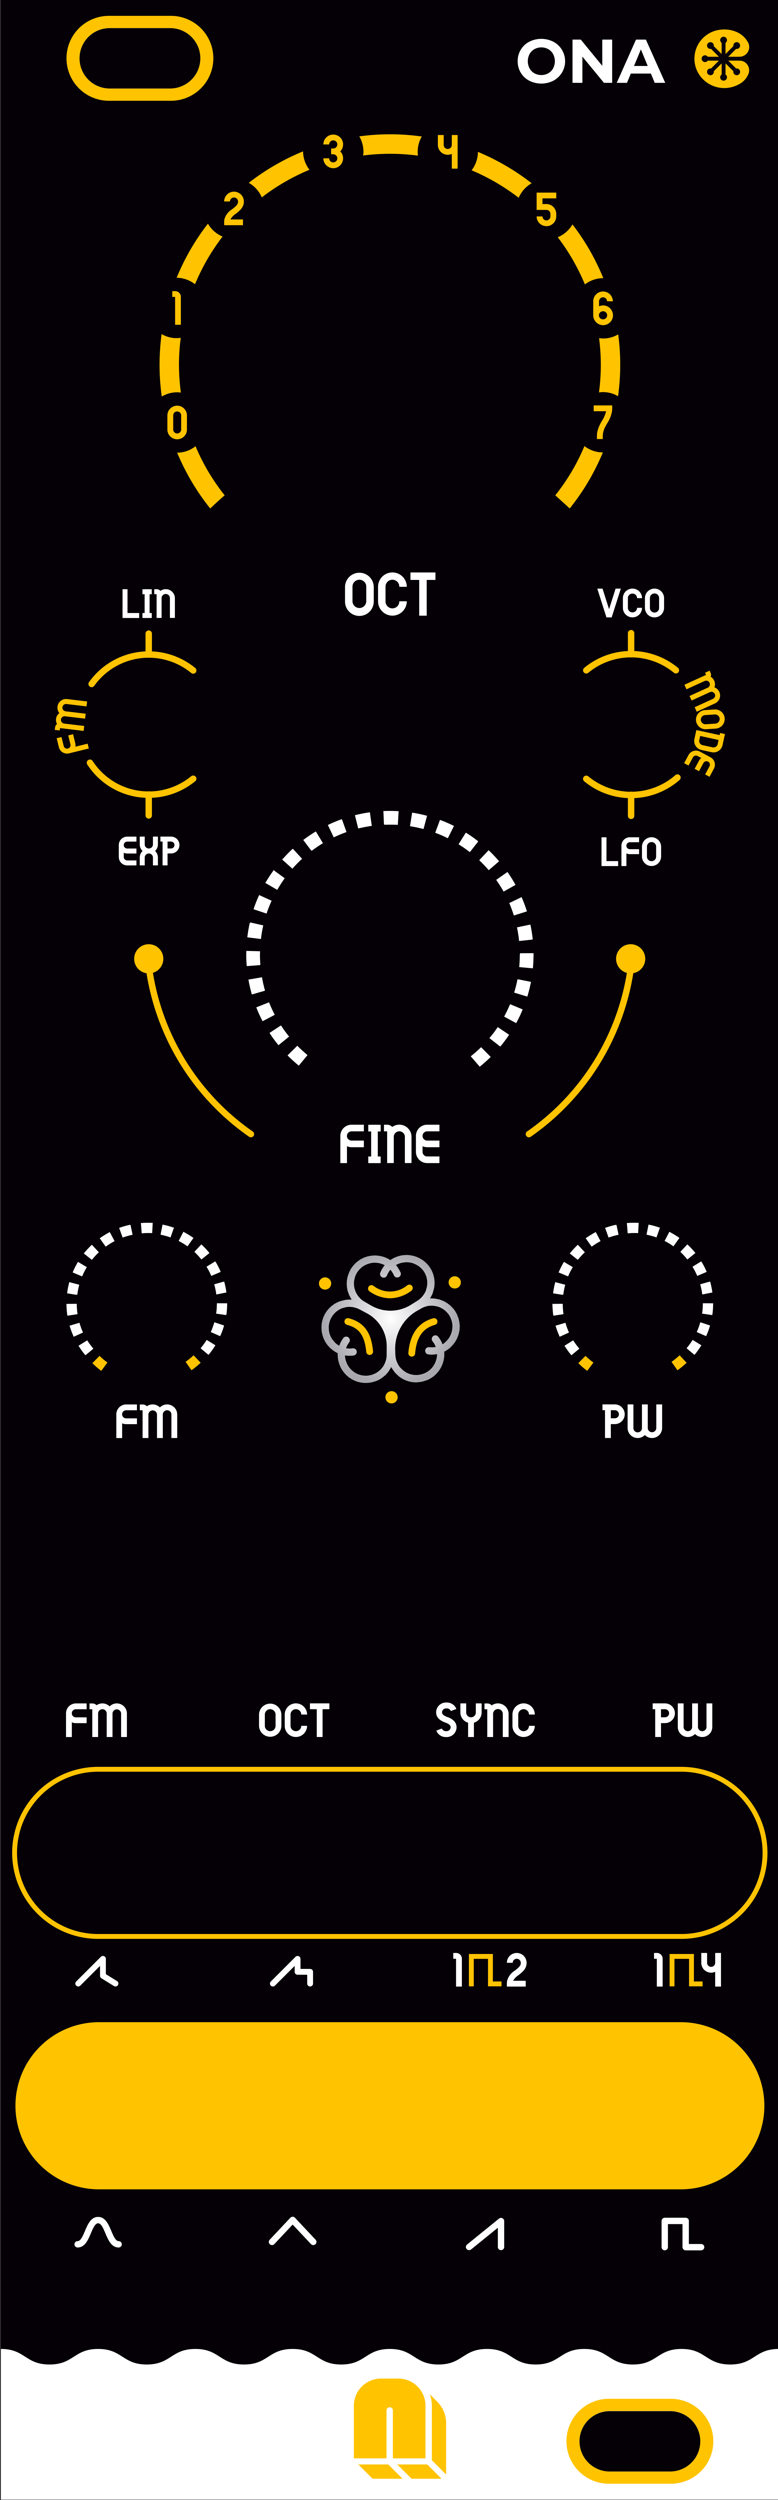 <?xml version="1.0" encoding="UTF-8" standalone="no"?>
<svg
   xmlns:dc="http://purl.org/dc/elements/1.1/"
   xmlns:cc="http://creativecommons.org/ns#"
   xmlns:rdf="http://www.w3.org/1999/02/22-rdf-syntax-ns#"
   xmlns:svg="http://www.w3.org/2000/svg"
   xmlns="http://www.w3.org/2000/svg"
   height="128.5mm"
   width="40mm"
   version="1.1"
   viewBox="0 0 151.181 485.669"
   data-name="Capa 1"
   id="Capa_1">
  <rect x="0" y="0" width="151.181" height="485.669" fill="#333333" stroke="none"/>
  <defs
     id="defs321">
    <style
       id="style314">.cls-1,.cls-7{fill:#040006;}.cls-2,.cls-5{fill:#fff;}.cls-3{fill:#ffc300;}.cls-4{fill:#a2a2a2;}.cls-5{stroke:#080409;stroke-width:0.028px;}.cls-5,.cls-7{stroke-miterlimit:10;}.cls-6{fill:url(#Nueva_muestra_de_degradado_12);}.cls-7{stroke:#040006;stroke-width:0.709px;}.cls-8{fill:#080409;}</style>
    <radialGradient
       gradientTransform="matrix(1.333,0,0,1.333,0.176,-0.009)"
       gradientUnits="userSpaceOnUse"
       r="9.709"
       cy="192.204"
       cx="56.798"
       id="Nueva_muestra_de_degradado_12">
      <stop
         id="stop316"
         stop-color="#fff"
         offset="0" />
      <stop
         id="stop318"
         stop-color="#a9a8af"
         offset="1" />
    </radialGradient>
  </defs>
  <title
     id="title323">ONA V3 Capas</title>
  <rect
     style="fill:#040006;stroke-width:1.333"
     y="-0.009"
     x="0.176"
     id="rect325"
     height="485.603"
     width="151.181"
     class="cls-1" />
  <rect
     style="fill:#040006;stroke-width:1.333"
     x="0.176"
     id="rect327"
     height="485.603"
     width="151.181"
     y="0.057"
     class="cls-1" />
  <rect
     style="fill:#ffffff;stroke-width:1.333"
     id="rect329"
     ry="5.857"
     rx="5.858"
     height="11.715"
     width="23.454"
     y="468.4"
     x="112.617"
     class="cls-2" />
  <rect
     style="fill:#ffffff;stroke-width:1.333"
     id="rect331"
     ry="5.857"
     rx="5.858"
     height="11.715"
     width="23.454"
     y="5.471"
     x="15.462"
     class="cls-2" />
  <path
     style="fill:#ffffff;stroke-width:1.333"
     id="path333"
     d="m 132.439,456.31 c -4.726,0 -4.726,3.023 -9.453,3.023 -4.722,0 -4.722,-3.023 -9.445,-3.023 -4.725,0 -4.725,3.023 -9.45,3.023 -4.724,0 -4.724,-3.023 -9.447,-3.023 -4.724,0 -4.724,3.023 -9.447,3.023 -4.724,0 -4.724,-3.023 -9.447,-3.023 -4.722,0 -4.722,3.023 -9.443,3.023 -4.725,0 -4.725,-3.023 -9.449,-3.023 -4.724,0 -4.724,3.023 -9.448,3.023 -4.723,0 -4.723,-3.023 -9.447,-3.023 -4.723,0 -4.723,3.023 -9.447,3.023 -4.724,0 -4.724,-3.023 -9.448,-3.023 -4.723,0 -4.723,3.023 -9.447,3.023 -4.722,0 -4.722,-3.023 -9.444,-3.023 v 29.284 H 151.357 v -29.284 c -4.73,0 -4.73,3.023 -9.459,3.023 -4.73,0 -4.73,-3.023 -9.459,-3.023 z"
     class="cls-2" />
  <path
     style="fill:#ffffff;stroke-width:1.333"
     id="path335"
     d="m 102.833,15.673 a 4.189,4.189 0 0 1 -1.643,-1.554 4.232,4.231 0 0 1 -0.595,-2.226 4.23,4.23 0 0 1 0.595,-2.226 4.184,4.184 0 0 1 1.643,-1.554 5.194,5.194 0 0 1 4.71,0 4.284,4.283 0 0 1 0,7.559 5.2,5.199 0 0 1 -4.71,0 z m 3.702,-1.434 a 2.454,2.454 0 0 0 0.943,-0.954 3.01,3.01 0 0 0 0,-2.783 2.46,2.46 0 0 0 -0.943,-0.954 2.812,2.812 0 0 0 -2.688,0 2.457,2.456 0 0 0 -0.941,0.954 3,3 0 0 0 0,2.783 2.451,2.45 0 0 0 0.941,0.954 2.808,2.807 0 0 0 2.688,0 z"
     class="cls-2" />
  <path
     style="fill:#ffffff;stroke-width:1.333"
     id="path337"
     d="m 118.955,7.694 v 8.399 h -1.596 l -4.189,-5.1 v 5.1 h -1.919 V 7.694 h 1.608 l 4.176,5.099 V 7.694 Z"
     class="cls-2" />
  <path
     style="fill:#ffffff;stroke-width:1.333"
     id="path339"
     d="m 126.48,14.293 h -3.901 l -0.743,1.8 h -1.992 l 3.743,-8.399 h 1.921 l 3.757,8.399 h -2.04 z m -0.613,-1.476 -1.331,-3.216 -1.332,3.216 z"
     class="cls-2" />
  <path
     style="fill:#ffc300;stroke-width:1.333"
     id="path341"
     d="M 33.206,3.077 H 21.172 a 8.252,8.251 0 0 0 0,16.502 h 12.034 a 8.252,8.251 0 1 0 0,-16.502 z M 33.058,17.186 H 21.321 a 5.858,5.857 0 1 1 0,-11.715 h 11.738 a 5.858,5.857 0 0 1 0,11.715 z"
     class="cls-3" />
  <path
     style="fill:#ffc300;stroke-width:1.333"
     id="path343"
     d="m 130.361,465.993 h -12.034 a 8.252,8.251 0 0 0 0,16.502 h 12.034 a 8.252,8.251 0 1 0 0,-16.502 z m -0.148,14.109 h -11.738 a 5.858,5.857 0 1 1 0,-11.715 h 11.738 a 5.858,5.857 0 0 1 0,11.715 z"
     class="cls-3" />
  <path
     style="fill:#ffffff;stroke-width:1.333"
     id="path345"
     d="m 14.059,332.433 a 0.786,0.786 0 0 0 0.686,1.181 h 2.089 v 1.129 H 14.745 A 1.906,1.905 0 0 1 13.959,334.574 v 2.869 h -1.129 v -4.617 a 1.918,1.917 0 0 1 1.915,-1.915 h 2.089 v 1.13 h -2.089 a 0.784,0.784 0 0 0 -0.686,0.391 z"
     class="cls-2" />
  <path
     style="fill:#ffffff;stroke-width:1.333"
     id="path347"
     d="m 24.661,332.869 v 4.567 h -1.13 v -4.567 a 0.835,0.835 0 0 0 -1.669,0 v 4.567 h -1.129 v -4.567 a 0.835,0.835 0 0 0 -1.671,0 v 4.567 h -1.129 v -5.39 h -0.539 v -1.129 h 0.564 a 1.105,1.105 0 0 1 0.806,0.349 1.959,1.959 0 0 1 2.533,0.227 1.964,1.964 0 0 1 3.365,1.376 z"
     class="cls-2" />
  <path
     style="fill:#ffffff;stroke-width:1.333"
     id="path349"
     d="m 54.679,333.074 v 2.187 a 2.173,2.172 0 0 1 -4.345,0 v -2.187 a 2.173,2.172 0 0 1 4.345,0 z m -1.13,0 a 1.042,1.042 0 1 0 -2.085,0 v 2.187 a 1.042,1.042 0 1 0 2.085,0 z"
     class="cls-2" />
  <path
     style="fill:#ffffff;stroke-width:1.333"
     id="path351"
     d="m 58.543,335.259 h 1.129 a 2.172,2.172 0 1 1 -4.344,0 v -2.188 a 2.172,2.172 0 1 1 4.344,0 h -1.129 a 1.043,1.043 0 1 0 -2.086,0 v 2.188 a 1.043,1.043 0 0 0 2.086,0 z"
     class="cls-2" />
  <path
     style="fill:#ffffff;stroke-width:1.333"
     id="path353"
     d="m 64.005,330.901 v 1.13 H 62.681 v 5.402 h -1.129 v -5.402 h -1.324 v -1.13 z"
     class="cls-2" />
  <path
     style="fill:#ffffff;stroke-width:1.333"
     id="path355"
     d="m 88.717,335.639 a 1.915,1.915 0 0 1 -1.984,1.804 1.969,1.969 0 0 1 -1.947,-1.252 l 1.076,-0.409 a 0.828,0.828 0 0 0 0.871,0.512 0.774,0.773 0 0 0 0.835,-0.706 c 0.006,-0.147 0.027,-0.596 -1.021,-0.956 -1.538,-0.527 -1.826,-1.429 -1.797,-2.093 a 1.915,1.915 0 0 1 1.984,-1.804 1.971,1.971 0 0 1 1.948,1.252 l -1.076,0.407 a 0.829,0.829 0 0 0 -0.872,-0.51 0.774,0.773 0 0 0 -0.835,0.706 c -0.006,0.147 -0.026,0.596 1.021,0.956 1.538,0.527 1.826,1.429 1.797,2.093 z"
     class="cls-2" />
  <path
     style="fill:#ffffff;stroke-width:1.333"
     id="path357"
     d="m 93.591,330.904 v 1.768 a 2.069,2.069 0 0 1 -1.5,1.985 v 2.778 h -1.129 v -2.778 a 2.069,2.069 0 0 1 -1.5,-1.985 v -1.768 h 1.129 v 1.768 a 0.935,0.935 0 0 0 1.87,0 v -1.767 z"
     class="cls-2" />
  <path
     style="fill:#ffffff;stroke-width:1.333"
     id="path359"
     d="m 98.833,332.978 v 4.458 h -1.129 v -4.458 a 0.945,0.945 0 1 0 -1.889,0 v 4.458 h -1.129 v -5.39 h -0.54 v -1.129 h 0.565 a 1.104,1.104 0 0 1 0.835,0.381 2.073,2.073 0 0 1 3.288,1.679 z"
     class="cls-2" />
  <path
     style="fill:#ffffff;stroke-width:1.333"
     id="path361"
     d="m 102.794,335.259 h 1.129 a 2.172,2.172 0 1 1 -4.344,0 v -2.188 a 2.172,2.172 0 1 1 4.344,0 h -1.129 a 1.043,1.043 0 1 0 -2.086,0 v 2.188 a 1.043,1.043 0 0 0 2.086,0 z"
     class="cls-2" />
  <path
     style="fill:#ffffff;stroke-width:1.333"
     id="path363"
     d="m 129.233,330.903 a 1.915,1.915 0 1 1 0,3.83 h -0.786 v 2.7 h -1.129 v -5.402 h -0.492 v -1.13 h 2.408 z m 0.785,1.914 a 0.785,0.785 0 0 0 -0.785,-0.785 h -0.786 v 1.571 h 0.786 a 0.785,0.785 0 0 0 0.785,-0.786 z"
     class="cls-2" />
  <path
     style="fill:#ffffff;stroke-width:1.333"
     id="path365"
     d="m 138.415,330.905 v 4.571 a 1.958,1.958 0 0 1 -3.354,1.375 1.958,1.958 0 0 1 -3.354,-1.375 v -4.571 h 1.129 v 4.571 a 0.83,0.83 0 1 0 1.66,0 v -4.571 h 1.13 v 4.571 a 0.83,0.83 0 1 0 1.66,0 v -4.571 z"
     class="cls-2" />
  <path
     style="fill:#ffffff;stroke-width:1.333"
     id="path367"
     d="m 89.751,380.49 v 5.426 h -1.13 v -5.403 h -0.54 v -1.129 h 0.565 a 1.109,1.108 0 0 1 1.105,1.105 z"
     class="cls-2" />
  <path
     style="fill:#ffffff;stroke-width:1.333"
     id="path369"
     d="m 99.713,384.786 h 2.444 v 1.129 h -3.66 v -0.565 a 3.037,3.036 0 0 1 0.05,-0.564 3.339,3.339 0 0 1 1.517,-1.982 c 0.971,-0.762 1.135,-1.044 1.135,-1.505 a 0.786,0.786 0 0 0 -1.573,0 h -1.129 a 1.915,1.915 0 1 1 3.831,0 c 0,1.081 -0.65,1.674 -1.566,2.393 a 3.161,3.16 0 0 0 -1.048,1.094 z"
     class="cls-2" />
  <path
     style="fill:#ffffff;stroke-width:1.333"
     id="path371"
     d="m 72.627,113.998 v 2.812 a 2.792,2.791 0 1 1 -5.583,0 v -2.812 a 2.792,2.791 0 0 1 5.583,0 z m -1.452,0 a 1.341,1.34 0 1 0 -2.681,0 v 2.812 a 1.341,1.34 0 0 0 2.681,0 z"
     class="cls-2" />
  <path
     style="fill:#ffffff;stroke-width:1.333"
     id="path373"
     d="m 77.594,116.806 h 1.452 a 2.791,2.791 0 1 1 -5.583,0 v -2.812 a 2.791,2.791 0 1 1 5.583,0 h -1.452 a 1.34,1.339 0 1 0 -2.679,0 v 2.812 a 1.34,1.339 0 1 0 2.679,0 z"
     class="cls-2" />
  <path
     style="fill:#ffffff;stroke-width:1.333"
     id="path375"
     d="m 84.616,111.206 v 1.452 h -1.701 v 6.944 h -1.452 v -6.944 H 79.761 v -1.452 z"
     class="cls-2" />
  <path
     style="fill:#ffc300;stroke-width:1.333"
     id="path377"
     d="M 132.421,392.832 H 19.113 a 16.239,16.237 0 0 0 0,32.473 H 132.421 a 16.239,16.237 0 0 0 0,-32.473 z"
     class="cls-3" />
  <path
     style="fill:#ffc300;stroke-width:1.333"
     id="path379"
     d="M 132.42,376.65 H 19.074 a 16.712,16.709 0 0 1 0,-33.419 H 132.42 a 16.712,16.709 0 1 1 0,33.419 z M 19.074,344.177 a 15.766,15.764 0 0 0 0,31.528 H 132.42 a 15.766,15.764 0 1 0 0,-31.528 z"
     class="cls-3" />
  <path
     style="fill:#ffffff;stroke-width:1.333"
     id="path381"
     d="m 67.536,220.223 a 0.897,0.897 0 0 0 0.784,1.347 h 2.384 v 1.289 h -2.384 a 2.15,2.15 0 0 1 -0.897,-0.193 v 3.277 h -1.289 v -5.27 a 2.188,2.188 0 0 1 2.186,-2.186 h 2.384 v 1.289 h -2.384 a 0.899,0.899 0 0 0 -0.784,0.447 z"
     class="cls-2" />
  <path
     style="fill:#ffffff;stroke-width:1.333"
     id="path383"
     d="m 73.411,219.797 v 4.864 h 0.56 v 1.289 h -2.408 v -1.289 h 0.559 v -4.864 h -0.559 v -1.29 h 0.559 v -0.013 h 1.289 v 0.013 h 0.56 v 1.29 z"
     class="cls-2" />
  <path
     style="fill:#ffffff;stroke-width:1.333"
     id="path385"
     d="m 79.963,220.845 v 5.09 H 78.674 v -5.09 a 1.078,1.078 0 1 0 -2.156,0 v 5.09 h -1.289 v -6.154 h -0.616 v -1.289 h 0.645 a 1.257,1.257 0 0 1 0.952,0.435 2.367,2.366 0 0 1 3.754,1.918 z"
     class="cls-2" />
  <path
     style="fill:#ffffff;stroke-width:1.333"
     id="path387"
     d="m 82.11,220.673 a 0.896,0.896 0 0 0 0.897,0.897 h 2.384 v 1.29 h -2.384 a 2.172,2.171 0 0 1 -0.897,-0.194 v 1.091 a 0.898,0.898 0 0 0 0.897,0.897 h 2.384 v 1.289 h -2.384 a 2.188,2.188 0 0 1 -2.186,-2.186 V 220.673 a 2.188,2.188 0 0 1 2.186,-2.186 h 2.384 v 1.289 h -2.384 a 0.897,0.897 0 0 0 -0.897,0.897 z"
     class="cls-2" />
  <path
     style="fill:#ffffff;stroke-width:1.333"
     id="path389"
     d="m 91.476,205.201 0.053,-0.04 c 0.667,-0.533 1.306,-1.107 1.906,-1.679 l 0.04,-0.053 0.053,0.04 1.827,1.853 -0.053,0.053 a 26.231,26.227 0 0 1 -2.081,1.84 z m -33.413,1.813 -0.066,-0.053 c -0.72,-0.6 -1.413,-1.226 -2.08,-1.893 l -0.04,-0.04 1.893,-1.88 0.053,0.053 c 0.6,0.6 1.227,1.173 1.867,1.706 l 0.067,0.053 z m 37.04,-5.346 0.04,-0.053 a 24.376,24.373 0 0 0 1.533,-2.026 l 0.04,-0.053 0.066,0.027 2.147,1.453 -0.04,0.066 a 25.925,25.922 0 0 1 -1.68,2.227 z m -41,1.386 -0.04,-0.066 a 26.527,26.523 0 0 1 -1.654,-2.267 l -0.013,-0.08 0.027,-0.014 2.173,-1.426 0.04,0.053 a 25.217,25.214 0 0 0 1.493,2.053 l 0.04,0.053 -0.04,0.053 z m 46.187,-4.279 -0.053,-0.053 -2.28,-1.239 0.039,-0.053 c 0.387,-0.733 0.76,-1.506 1.094,-2.293 l 0.079,-0.053 v 0.014 l 2.414,1 -0.04,0.053 a 23.458,23.455 0 0 1 -1.214,2.547 z m -49.268,-0.387 -0.04,-0.093 a 27.592,27.588 0 0 1 -1.16,-2.547 l -0.027,-0.053 2.48,-0.987 0.027,0.053 a 23.09,23.087 0 0 0 1.027,2.253 v 0 l 0.053,0.12 -0.053,0.04 z m 51.441,-4.786 -2.547,-0.773 0.013,-0.066 a 22.859,22.856 0 0 0 0.613,-2.466 l 0.081,-0.066 2.56,0.506 -0.014,0.066 c -0.186,0.92 -0.413,1.84 -0.68,2.733 z m -53.52,-0.413 -0.027,-0.08 c -0.253,-0.906 -0.467,-1.826 -0.627,-2.746 l -0.013,-0.067 2.626,-0.453 0.014,0.053 c 0.146,0.84 0.333,1.653 0.546,2.413 h 0.027 l -0.04,0.159 z m 54.613,-5.079 -2.667,-0.24 0.014,-0.067 c 0.066,-0.799 0.105,-1.599 0.105,-2.36 l 0.068,-0.266 2.599,-0.014 v 0.28 q 0,1.301 -0.12,2.6 z m -55.613,-0.426 v -0.093 c -0.067,-0.707 -0.094,-1.427 -0.094,-2.147 0,-0.213 0.014,-0.426 0.014,-0.64 v -0.066 l 0.066,-0.014 2.6,0.067 v 0.066 c 0,0.187 -0.014,0.387 -0.014,0.587 0,0.654 0.027,1.306 0.08,1.946 l -0.066,0.094 z m 52.933,-4.88 -0.013,-0.066 a 24.005,24.002 0 0 0 -0.387,-2.506 l -0.013,-0.067 0.053,-0.027 2.546,-0.533 0.014,0.067 a 24.973,24.969 0 0 1 0.44,2.786 h -0.053 v 0.066 z m -50.16,-0.4 h -0.079 l -2.587,-0.32 0.014,-0.066 c 0.12,-0.933 0.267,-1.84 0.467,-2.706 l 0.146,-0.12 v 0.014 l 2.48,0.56 -0.013,0.066 a 22.415,22.412 0 0 0 -0.427,2.507 z m 49.134,-4.559 -0.014,-0.053 q -0.398,-1.24 -0.879,-2.36 l 2.4,-1.16 0.066,0.16 v 0 a 26.934,26.931 0 0 1 0.947,2.547 l 0.026,0.066 z m -48.054,-0.374 -2.52,-0.84 0.013,-0.066 a 26.856,26.852 0 0 1 1.04,-2.627 l 0.026,-0.066 2.427,1.107 -0.027,0.066 a 24.815,24.811 0 0 0 -0.934,2.36 z m 46.054,-4.266 -0.027,-0.067 c -0.413,-0.72 -0.866,-1.453 -1.359,-2.146 l -0.027,-0.053 0.04,-0.053 2.133,-1.493 0.04,0.053 a 26.487,26.483 0 0 1 1.493,2.4 l 0.04,0.053 z m -43.987,-0.347 -2.294,-1.333 0.014,-0.013 h -0.014 l 0.027,-0.133 0.04,0.013 c 0.466,-0.786 0.973,-1.56 1.507,-2.293 l 0.12,-0.16 v 0.173 l 2.067,1.493 -0.04,0.053 c -0.493,0.707 -0.96,1.426 -1.373,2.133 z m 41.107,-3.813 -0.053,-0.053 c -0.56,-0.653 -1.147,-1.267 -1.747,-1.84 l -0.026,-0.014 v -0.013 l -0.027,-0.014 1.827,-1.946 0.107,0.094 v 0 c 0.667,0.64 1.293,1.306 1.893,2 l 0.04,0.053 z m -38.08,-0.28 -0.053,-0.027 v 0 l -0.067,-0.027 -1.933,-1.733 0.027,-0.04 v -0.093 l 0.066,0.04 a 24.447,24.444 0 0 1 1.92,-1.973 l 0.053,-0.04 1.8,1.959 -0.04,0.04 a 24.195,24.191 0 0 0 -1.747,1.773 h 0.013 l -0.04,0.027 z m 34.413,-3.226 -0.053,-0.04 c -0.654,-0.506 -1.333,-0.973 -2.027,-1.413 v 0 l -0.107,-0.066 v -0.027 l 1.401,-2.24 0.266,0.147 h -0.013 c 0.733,0.467 1.44,0.973 2.12,1.506 l -0.013,0.12 z m -30.707,-0.28 -0.053,-0.04 -0.04,0.04 -1.574,-2.08 0.067,-0.053 c 0.733,-0.56 1.52,-1.08 2.32,-1.573 l 0.066,-0.027 1.374,2.28 -0.053,0.027 c -0.706,0.427 -1.414,0.907 -2.107,1.427 z m 26.427,-2.413 -0.053,-0.027 a 21.388,21.385 0 0 0 -2.333,-1.014 l -0.066,-0.04 0.932,-2.493 0.068,0.027 c 0.879,0.333 1.746,0.707 2.586,1.12 l 0.053,0.04 z m -22.16,-0.173 -0.04,-0.067 -1.12,-2.36 0.08,-0.013 a 25.312,25.308 0 0 1 2.587,-1.08 l 0.066,-0.027 0.894,2.506 -0.053,0.027 c -0.827,0.294 -1.613,0.627 -2.347,0.973 z m 17.44,-1.627 -0.066,-0.013 q -1.24,-0.32 -2.48,-0.52 l -0.066,-0.014 -0.014,-0.066 0.414,-2.573 0.133,0.027 a 26.158,26.154 0 0 1 2.694,0.573 l 0.066,0.013 z m -12.64,-0.107 -0.067,-0.053 -0.626,-2.519 0.066,-0.014 a 25.449,25.446 0 0 1 2.773,-0.547 h 0.066 l 0.374,2.64 h -0.067 c -0.84,0.12 -1.667,0.28 -2.493,0.48 z m 7.64,-0.693 -0.067,-0.013 c -0.8,-0.04 -1.6,-0.04 -2.467,-0.014 v 0 l -0.16,-0.066 -0.107,-2.6 h 0.08 a 27.895,27.891 0 0 1 2.813,0.027 h 0.066 z"
     class="cls-2" />
  <polygon
     transform="matrix(1.333,0,0,1.333,0.176,-0.009)"
     style="fill:#ffc300"
     id="polygon391"
     points="54.176,361.237 58.547,361.237 56.469,359.159 52.096,359.159 "
     class="cls-3" />
  <polygon
     transform="matrix(1.333,0,0,1.333,0.176,-0.009)"
     style="fill:#ffc300"
     id="polygon393"
     points="57.781,359.159 59.859,361.237 64.229,361.237 62.151,359.159 "
     class="cls-3" />
  <path
     style="fill:#ffc300;stroke-width:1.333"
     id="path395"
     d="m 83.918,477.93 2.772,2.771 v -9.978 a 5.883,5.882 0 0 0 -1.723,-4.159 l -1.443,-1.443 a 6.458,6.458 0 0 1 0.394,2.208 z"
     class="cls-3" />
  <path
     style="fill:#ffc300;stroke-width:1.333"
     id="path397"
     d="m 81.408,463.906 a 5.255,5.254 0 0 0 -3.994,-1.841 h -3.383 a 5.274,5.273 0 0 0 -5.268,5.264 v 10.238 h 6.342 v -9.31 a 0.618,0.618 0 0 1 1.237,0 v 9.31 h 6.339 v -10.238 a 5.235,5.235 0 0 0 -1.274,-3.423 z"
     class="cls-3" />
  <path
     style="fill:#a2a2a2;stroke-width:1.333"
     id="path399"
     d="m 130.211,480.116 h -11.733 a 5.86,5.859 0 1 1 0,-11.718 h 11.733 a 5.86,5.859 0 1 1 0,11.718 z"
     class="cls-4" />
  <path
     style="fill:#040006;stroke-width:1.333"
     id="path401"
     d="m 136.077,474.25 a 5.867,5.866 0 0 1 -5.867,5.866 h -11.733 a 5.86,5.859 0 1 1 0,-11.718 h 11.733 a 5.864,5.863 0 0 1 5.867,5.853 z"
     class="cls-1" />
  <path
     style="fill:#a2a2a2;stroke-width:1.333"
     id="path403"
     d="M 33.056,17.187 H 21.323 a 5.86,5.859 0 1 1 0,-11.718 h 11.733 a 5.86,5.859 0 1 1 0,11.718 z"
     class="cls-4" />
  <path
     style="fill:#040006;stroke-width:1.333"
     id="path405"
     d="m 38.923,11.321 a 5.867,5.866 0 0 1 -5.867,5.866 H 21.323 a 5.86,5.859 0 1 1 0,-11.718 h 11.733 a 5.864,5.863 0 0 1 5.867,5.853 z"
     class="cls-1" />
  <path
     style="fill:#ffffff;stroke:#080409;stroke-width:0.038px;stroke-miterlimit:10"
     id="path407"
     d="m 52.862,436.151 a 0.636,0.636 0 0 1 -0.465,-1.073 l 4.008,-4.266 a 0.636,0.636 0 0 1 0.465,-0.201 v 0 a 0.636,0.636 0 0 1 0.465,0.201 l 4.006,4.266 a 0.637,0.637 0 1 1 -0.929,0.872 l -3.542,-3.772 -3.544,3.772 a 0.636,0.636 0 0 1 -0.465,0.201 z"
     class="cls-5" />
  <path
     style="fill:#ffffff;stroke:#080409;stroke-width:0.038px;stroke-miterlimit:10"
     id="path409"
     d="m 91.153,437.139 a 0.637,0.637 0 0 1 -0.402,-1.131 l 6.204,-5.031 a 0.637,0.637 0 0 1 1.039,0.494 v 5.031 a 0.637,0.637 0 1 1 -1.274,0 v -3.695 l -5.165,4.189 a 0.635,0.635 0 0 1 -0.402,0.143 z"
     class="cls-5" />
  <path
     style="fill:#ffffff;stroke:#080409;stroke-width:0.038px;stroke-miterlimit:10"
     id="path411"
     d="m 23.053,436.621 c -1.418,0 -2.035,-1.456 -2.579,-2.741 -0.409,-0.966 -0.831,-1.965 -1.407,-1.965 -0.572,0 -0.996,0.999 -1.403,1.964 -0.544,1.285 -1.159,2.741 -2.577,2.741 a 0.637,0.637 0 0 1 0,-1.274 c 0.572,0 0.996,-0.999 1.403,-1.964 0.544,-1.285 1.159,-2.741 2.577,-2.741 1.42,0 2.037,1.457 2.581,2.742 0.409,0.964 0.831,1.963 1.405,1.963 a 0.637,0.637 0 0 1 0,1.274 z"
     class="cls-5" />
  <path
     style="fill:#ffffff;stroke:#080409;stroke-width:0.038px;stroke-miterlimit:10"
     id="path413"
     d="m 136.238,437.172 h -2.993 a 0.637,0.637 0 0 1 -0.637,-0.637 v -4.46 h -2.79 v 4.46 a 0.637,0.637 0 0 1 -1.274,0 v -5.097 a 0.637,0.637 0 0 1 0.637,-0.637 h 4.064 a 0.637,0.637 0 0 1 0.637,0.637 v 4.46 h 2.356 a 0.637,0.637 0 1 1 0,1.274 z"
     class="cls-5" />
  <path
     style="fill:#ffffff;stroke-width:1.333"
     id="path415"
     d="m 128.765,380.49 v 5.426 h -1.13 v -5.403 h -0.54 v -1.129 h 0.565 a 1.109,1.108 0 0 1 1.105,1.105 z"
     class="cls-2" />
  <path
     style="fill:#ffffff;stroke-width:1.333"
     id="path417"
     d="m 140.103,379.384 v 6.532 h -1.129 v -2.869 a 1.915,1.915 0 0 1 -2.702,-1.747 v -1.915 h 1.129 v 1.915 a 0.786,0.786 0 0 0 1.573,0 v -1.915 z"
     class="cls-2" />
  <path
     style="fill:#ffffff;stroke-width:1.333"
     id="path419"
     d="m 119.479,272.821 a 1.915,1.915 0 1 1 0,3.83 h -0.785 v 2.7 h -1.13 v -5.402 h -0.491 v -1.13 h 2.406 z m 0.786,1.914 a 0.785,0.785 0 0 0 -0.786,-0.785 h -0.785 v 1.571 h 0.785 a 0.786,0.786 0 0 0 0.786,-0.786 z"
     class="cls-2" />
  <path
     style="fill:#ffffff;stroke-width:1.333"
     id="path421"
     d="m 128.664,272.823 v 4.571 a 1.959,1.959 0 0 1 -3.355,1.375 1.958,1.958 0 0 1 -3.354,-1.375 v -4.571 h 1.129 v 4.571 a 0.831,0.831 0 1 0 1.661,0 v -4.571 h 1.129 v 4.571 a 0.83,0.83 0 1 0 1.66,0 v -4.571 z"
     class="cls-2" />
  <path
     style="fill:#ffc300;stroke-width:1.333"
     id="path423"
     d="m 138.945,136.641 -3.557,1.624 -0.402,-0.879 3.559,-1.624 a 0.716,0.715 0 0 0 -0.594,-1.302 l -3.559,1.625 -0.402,-0.88 3.56,-1.624 a 0.715,0.715 0 0 0 -0.591,-1.301 l -3.561,1.624 -0.402,-0.879 4.203,-1.916 -0.193,-0.422 0.879,-0.401 0.199,0.44 a 0.943,0.942 0 0 1 0.016,0.751 1.682,1.682 0 0 1 0.725,2.055 1.682,1.681 0 0 1 0.121,3.11 z"
     class="cls-3" />
  <path
     style="fill:#ffc300;stroke-width:1.333"
     id="path425"
     d="m 139.084,141.539 -1.87,0.122 a 1.862,1.862 0 0 1 -0.243,-3.716 l 1.871,-0.122 a 1.862,1.861 0 1 1 0.242,3.715 z m -0.061,-0.967 a 0.893,0.893 0 0 0 -0.117,-1.782 l -1.871,0.122 a 0.893,0.893 0 1 0 0.117,1.782 z"
     class="cls-3" />
  <path
     style="fill:#ffc300;stroke-width:1.333"
     id="path427"
     d="m 138.273,146.124 -1.964,-0.428 a 1.795,1.795 0 0 1 -1.371,-2.131 l 0.379,-1.744 4.522,0.983 0.09,-0.411 0.944,0.205 -0.467,2.155 a 1.795,1.794 0 0 1 -2.133,1.371 z m 0.207,-0.946 a 0.824,0.824 0 0 0 0.98,-0.631 l 0.173,-0.797 -3.576,-0.778 -0.173,0.798 a 0.826,0.825 0 0 0 0.63,0.982 z"
     class="cls-3" />
  <path
     style="fill:#ffc300;stroke-width:1.333"
     id="path429"
     d="m 137.593,147.958 a 0.673,0.673 0 0 0 -0.911,0.275 l -0.846,1.577 -0.853,-0.458 0.846,-1.577 a 1.673,1.673 0 0 1 0.447,-0.527 l -0.721,-0.387 a 0.675,0.675 0 0 0 -0.911,0.275 l -0.848,1.579 -0.853,-0.458 0.845,-1.579 a 1.646,1.645 0 0 1 2.224,-0.67 l 2.04,1.096 a 1.642,1.642 0 0 1 0.671,2.222 l -0.846,1.577 -0.852,-0.458 0.844,-1.577 a 0.672,0.672 0 0 0 -0.275,-0.912 z"
     class="cls-3" />
  <path
     style="fill:#ffffff;stroke-width:1.333"
     id="path431"
     d="m 120.64,114.345 -1.779,5.592 h -1.016 l -1.78,-5.592 h 1.016 l 1.272,3.998 1.272,-3.998 z"
     class="cls-2" />
  <path
     style="fill:#ffffff;stroke-width:1.333"
     id="path433"
     d="m 123.795,118.073 h 0.966 a 1.859,1.859 0 1 1 -3.719,0 v -1.873 a 1.859,1.859 0 0 1 3.719,0 h -0.966 a 0.893,0.893 0 0 0 -1.786,0 v 1.873 a 0.893,0.893 0 0 0 1.786,0 z"
     class="cls-2" />
  <path
     style="fill:#ffffff;stroke-width:1.333"
     id="path435"
     d="m 129.043,116.203 v 1.873 a 1.86,1.86 0 1 1 -3.72,0 v -1.873 a 1.86,1.86 0 1 1 3.72,0 z m -0.967,0 a 0.893,0.892 0 1 0 -1.785,0 v 1.873 a 0.893,0.892 0 1 0 1.785,0 z"
     class="cls-2" />
  <path
     style="fill:#ffffff;stroke-width:1.333"
     id="path437"
     d="m 120.117,167.28 v 0.967 h -3.233 v -5.592 H 117.85 v 4.626 z"
     class="cls-2" />
  <path
     style="fill:#ffffff;stroke-width:1.333"
     id="path439"
     d="m 121.808,163.952 a 0.673,0.673 0 0 0 0.587,1.011 h 1.789 v 0.967 h -1.789 a 1.626,1.625 0 0 1 -0.673,-0.145 v 2.457 h -0.966 v -3.953 a 1.642,1.642 0 0 1 1.639,-1.64 h 1.789 v 0.967 h -1.789 a 0.671,0.671 0 0 0 -0.587,0.335 z"
     class="cls-2" />
  <path
     style="fill:#ffffff;stroke-width:1.333"
     id="path441"
     d="m 128.467,164.501 v 1.873 a 1.86,1.86 0 1 1 -3.72,0 v -1.873 a 1.86,1.86 0 1 1 3.72,0 z m -0.967,0 a 0.893,0.892 0 1 0 -1.785,0 v 1.873 a 0.893,0.892 0 1 0 1.785,0 z"
     class="cls-2" />
  <path
     style="fill:#ffc300;stroke-width:1.333"
     id="path443"
     d="m 122.636,159.109 a 0.623,0.623 0 0 1 -0.624,-0.624 v -4.053 a 0.624,0.624 0 1 1 1.247,0 v 4.053 a 0.623,0.623 0 0 1 -0.624,0.624 z"
     class="cls-3" />
  <path
     style="fill:#ffc300;stroke-width:1.333"
     id="path445"
     d="m 122.636,127.705 a 0.623,0.623 0 0 1 -0.624,-0.624 v -4.053 a 0.624,0.624 0 1 1 1.247,0 v 4.053 a 0.623,0.623 0 0 1 -0.624,0.624 z"
     class="cls-3" />
  <path
     style="fill:#ffc300;stroke-width:1.333"
     id="path447"
     d="m 131.337,130.828 a 0.621,0.621 0 0 1 -0.397,-0.143 13.053,13.051 0 0 0 -16.604,-0.001 0.624,0.624 0 1 1 -0.794,-0.962 14.302,14.3 0 0 1 18.193,0.001 0.623,0.623 0 0 1 -0.397,1.105 z"
     class="cls-3" />
  <path
     style="fill:#ffc300;stroke-width:1.333"
     id="path449"
     d="m 122.636,155.056 a 14.322,14.32 0 0 1 -9.096,-3.265 0.624,0.624 0 1 1 0.794,-0.962 13.055,13.053 0 0 0 16.884,-0.236 0.624,0.624 0 1 1 0.82,0.94 14.294,14.293 0 0 1 -9.402,3.524 z"
     class="cls-3" />
  <path
     style="fill:#ffffff;stroke-width:1.333"
     id="path451"
     d="m 27.044,119.085 v 0.967 h -3.233 v -5.592 h 0.966 v 4.626 z"
     class="cls-2" />
  <path
     style="fill:#ffffff;stroke-width:1.333"
     id="path453"
     d="m 29.069,115.437 v 3.648 h 0.419 v 0.967 h -1.805 v -0.967 h 0.419 v -3.648 h -0.419 v -0.967 h 0.419 v -0.011 h 0.966 v 0.011 h 0.419 v 0.967 z"
     class="cls-2" />
  <path
     style="fill:#ffffff;stroke-width:1.333"
     id="path455"
     d="m 33.984,116.224 v 3.817 h -0.967 v -3.817 a 0.809,0.809 0 1 0 -1.617,0 v 3.817 h -0.966 v -4.615 h -0.462 v -0.967 h 0.483 a 0.944,0.944 0 0 1 0.715,0.327 1.774,1.774 0 0 1 2.815,1.439 z"
     class="cls-2" />
  <path
     style="fill:#ffffff;stroke-width:1.333"
     id="path457"
     d="m 24.049,164.164 a 0.674,0.674 0 0 0 0.673,0.673 h 1.789 v 0.967 h -1.789 a 1.626,1.625 0 0 1 -0.673,-0.145 v 0.818 a 0.675,0.675 0 0 0 0.673,0.673 h 1.789 v 0.967 h -1.789 a 1.641,1.641 0 0 1 -1.639,-1.64 v -2.313 a 1.641,1.641 0 0 1 1.639,-1.64 h 1.789 v 0.967 h -1.789 a 0.674,0.674 0 0 0 -0.673,0.673 z"
     class="cls-2" />
  <path
     style="fill:#ffffff;stroke-width:1.333"
     id="path459"
     d="m 30.134,165.314 a 1.756,1.755 0 0 1 0.553,1.283 v 1.513 h -0.966 v -1.513 a 0.8,0.8 0 0 0 -1.6,0 v 1.513 h -0.966 v -1.513 a 1.756,1.755 0 0 1 0.553,-1.283 1.755,1.754 0 0 1 -0.553,-1.283 v -1.513 h 0.966 v 1.513 a 0.8,0.8 0 1 0 1.6,0 v -1.513 h 0.966 v 1.513 a 1.755,1.754 0 0 1 -0.553,1.283 z"
     class="cls-2" />
  <path
     style="fill:#ffffff;stroke-width:1.333"
     id="path461"
     d="m 34.871,164.156 a 1.64,1.64 0 0 1 -1.641,1.64 h -0.673 v 2.313 h -0.966 v -4.626 H 31.17 v -0.967 h 2.06 a 1.64,1.64 0 0 1 1.641,1.64 z m -0.967,0 a 0.673,0.673 0 0 0 -0.673,-0.673 h -0.673 v 1.346 h 0.673 a 0.673,0.673 0 0 0 0.673,-0.673 z"
     class="cls-2" />
  <path
     style="fill:#ffc300;stroke-width:1.333"
     id="path463"
     d="m 28.901,159.031 a 0.624,0.624 0 0 1 -0.624,-0.624 v -4.035 a 0.624,0.624 0 1 1 1.247,0 v 4.035 a 0.624,0.624 0 0 1 -0.624,0.624 z"
     class="cls-3" />
  <path
     style="fill:#ffc300;stroke-width:1.333"
     id="path465"
     d="m 12.842,145.405 a 0.673,0.673 0 0 0 0.842,-0.811 l -0.426,-1.737 0.94,-0.23 0.426,1.737 a 1.63,1.629 0 0 1 0.018,0.687 l 2.388,-0.584 0.23,0.94 -3.84,0.939 a 1.64,1.64 0 0 1 -1.982,-1.202 l -0.426,-1.737 0.939,-0.23 0.426,1.737 a 0.67,0.669 0 0 0 0.463,0.49 z"
     class="cls-3" />
  <path
     style="fill:#ffc300;stroke-width:1.333"
     id="path467"
     d="m 13.041,135.802 3.888,0.461 -0.113,0.961 -3.889,-0.461 a 0.715,0.715 0 1 0 -0.169,1.42 l 3.889,0.462 -0.115,0.961 -3.888,-0.462 a 0.716,0.716 0 0 0 -0.169,1.422 l 3.889,0.461 -0.113,0.96 -4.589,-0.545 -0.055,0.46 -0.961,-0.114 0.056,-0.48 a 0.938,0.938 0 0 1 0.379,-0.649 1.682,1.682 0 0 1 0.449,-2.134 1.682,1.682 0 0 1 1.51,-2.724 z"
     class="cls-3" />
  <path
     style="fill:#ffc300;stroke-width:1.333"
     id="path469"
     d="m 28.901,127.774 a 0.624,0.624 0 0 1 -0.624,-0.624 v -4.034 a 0.624,0.624 0 1 1 1.247,0 v 4.034 a 0.624,0.624 0 0 1 -0.624,0.624 z"
     class="cls-3" />
  <path
     style="fill:#ffc300;stroke-width:1.333"
     id="path471"
     d="m 17.806,133.496 a 0.624,0.624 0 0 1 -0.507,-0.986 14.239,14.237 0 0 1 20.658,-2.733 0.624,0.624 0 0 1 -0.794,0.962 12.991,12.989 0 0 0 -18.848,2.494 0.623,0.623 0 0 1 -0.508,0.262 z"
     class="cls-3" />
  <path
     style="fill:#ffc300;stroke-width:1.333"
     id="path473"
     d="m 28.901,154.996 a 14.204,14.202 0 0 1 -11.93,-6.464 0.624,0.624 0 1 1 1.044,-0.682 12.992,12.99 0 0 0 19.148,2.933 0.624,0.624 0 0 1 0.794,0.962 14.256,14.254 0 0 1 -9.057,3.251 z"
     class="cls-3" />
  <path
     style="fill:#ffffff;stroke-width:1.333"
     id="path475"
     d="m 23.834,274.351 a 0.786,0.786 0 0 0 0.686,1.181 h 2.089 v 1.129 h -2.089 a 1.9,1.9 0 0 1 -0.786,-0.168 v 2.869 h -1.13 v -4.617 a 1.918,1.917 0 0 1 1.915,-1.915 h 2.089 v 1.13 h -2.089 a 0.784,0.784 0 0 0 -0.686,0.391 z"
     class="cls-2" />
  <path
     style="fill:#ffffff;stroke-width:1.333"
     id="path477"
     d="m 34.436,274.787 v 4.567 h -1.129 v -4.567 a 0.835,0.835 0 0 0 -1.67,0 v 4.567 h -1.13 v -4.567 a 0.835,0.835 0 0 0 -1.669,0 v 4.567 h -1.13 v -5.39 h -0.54 v -1.129 h 0.564 a 1.103,1.103 0 0 1 0.805,0.349 1.96,1.96 0 0 1 2.534,0.227 1.963,1.963 0 0 1 3.363,1.376 z"
     class="cls-2" />
  <path
     style="fill:#ffc300;stroke-width:1.333"
     id="path479"
     d="m 28.904,183.426 a 2.835,2.835 0 1 0 2.835,2.834 2.838,2.837 0 0 0 -2.835,-2.834 z"
     class="cls-3" />
  <path
     style="fill:#ffc300;stroke-width:1.333"
     id="path481"
     d="m 122.551,183.426 a 2.835,2.835 0 1 0 2.835,2.834 2.837,2.837 0 0 0 -2.835,-2.834 z"
     class="cls-3" />
  <path
     style="fill:#ffc300;stroke-width:1.333"
     id="path483"
     d="m 48.756,220.939 a 0.623,0.623 0 0 1 -0.356,-0.112 47.87,47.863 0 0 1 -20.234,-34.01 0.624,0.624 0 0 1 1.241,-0.137 46.621,46.615 0 0 0 19.706,33.123 0.624,0.624 0 0 1 -0.357,1.135 z"
     class="cls-3" />
  <path
     style="fill:#ffc300;stroke-width:1.333"
     id="path485"
     d="m 102.777,220.939 a 0.624,0.624 0 0 1 -0.357,-1.135 46.625,46.619 0 0 0 19.703,-33.089 0.624,0.623 0 1 1 1.24,0.137 47.869,47.862 0 0 1 -20.229,33.975 0.622,0.622 0 0 1 -0.357,0.112 z"
     class="cls-3" />
  <ellipse
     ry="1.19"
     rx="1.19"
     style="fill:#ffc300;stroke-width:1.333"
     id="circle487"
     cy="271.439"
     cx="76.085"
     class="cls-3" />
  <ellipse
     ry="1.19"
     rx="1.19"
     style="fill:#ffc300;stroke-width:1.333"
     id="circle489"
     cy="249.333"
     cx="63.168"
     class="cls-3" />
  <ellipse
     ry="1.19"
     rx="1.19"
     style="fill:#ffc300;stroke-width:1.333"
     id="circle491"
     cy="249.119"
     cx="88.365"
     class="cls-3" />
  <path
     style="fill:#ffc300;stroke-width:1.333"
     id="path493"
     d="m 75.786,252.21 a 7.05,7.049 0 0 1 -3.993,-1.354 0.662,0.662 0 0 1 0.745,-1.094 5.243,5.242 0 0 0 6.62,-0.088 0.661,0.661 0 1 1 0.766,1.078 7.116,7.115 0 0 1 -4.137,1.458 z"
     class="cls-3" />
  <path
     style="fill:#ffc300;stroke-width:1.333"
     id="path495"
     d="m 80.013,263.542 c -0.018,0 -0.036,-0.001 -0.055,-0.003 a 0.661,0.661 0 0 1 -0.605,-0.712 c 0.298,-3.654 1.915,-5.92 4.809,-6.735 a 0.662,0.661 0 1 1 0.359,1.273 c -2.371,0.668 -3.595,2.437 -3.85,5.568 a 0.661,0.661 0 0 1 -0.658,0.608 z"
     class="cls-3" />
  <path
     style="fill:#ffc300;stroke-width:1.333"
     id="path497"
     d="m 71.83,263.217 a 0.661,0.661 0 0 1 -0.658,-0.595 c -0.317,-3.162 -1.36,-4.635 -3.719,-5.253 a 0.661,0.661 0 1 1 0.335,-1.278 c 3.673,0.961 4.437,3.774 4.701,6.399 a 0.661,0.661 0 0 1 -0.592,0.724 0.569,0.569 0 0 1 -0.066,0.004 z"
     class="cls-3" />
  <path
     style="fill:url(#Nueva_muestra_de_degradado_12);stroke-width:1.333"
     id="path499"
     d="m 89.33,257.54 c 0,-0.04 -0.013,-0.08 -0.013,-0.12 a 3.532,3.531 0 0 0 -0.027,-0.373 4.53,4.53 0 0 0 -0.107,-0.587 c -0.027,-0.147 -0.067,-0.28 -0.107,-0.427 -0.053,-0.147 -0.107,-0.28 -0.173,-0.427 l -0.053,-0.147 c -0.053,-0.12 -0.107,-0.24 -0.16,-0.347 -0.013,-0.013 -0.027,-0.027 -0.027,-0.04 -0.013,-0.027 -0.027,-0.04 -0.04,-0.067 a 4.624,4.623 0 0 0 -0.467,-0.707 c -0.053,-0.08 -0.12,-0.133 -0.173,-0.2 a 0.632,0.631 0 0 1 -0.133,-0.133 l -0.053,-0.053 a 2.269,2.269 0 0 0 -0.253,-0.253 4.472,4.471 0 0 0 -0.387,-0.32 4.814,4.813 0 0 0 -0.427,-0.293 c -0.12,-0.08 -0.24,-0.147 -0.36,-0.213 -0.173,-0.08 -0.36,-0.16 -0.6,-0.253 l -0.093,-0.04 a 1.173,1.173 0 0 0 -0.2,-0.067 0.645,0.645 0 0 1 -0.093,-0.04 c -0.013,0 -0.027,-0.013 -0.053,-0.013 a 1.903,1.902 0 0 0 -0.293,-0.053 c -0.053,-0.013 -0.12,-0.013 -0.173,-0.027 -0.053,-0.013 -0.107,-0.027 -0.173,-0.04 -0.053,-0.013 -0.12,-0.027 -0.173,-0.04 h -0.12 a 0.819,0.819 0 0 0 -0.173,-0.013 l -0.173,-0.013 h -0.48 l 0.147,-0.28 a 6.383,6.382 0 0 0 0.347,-0.68 0.145,0.145 0 0 1 0.013,-0.067 0.828,0.828 0 0 0 0.04,-0.133 c 0.013,-0.053 0.027,-0.093 0.04,-0.147 a 7.254,7.253 0 0 0 0.213,-0.813 0.471,0.471 0 0 1 0.013,-0.08 5.393,5.392 0 0 0 -2.24,-5.239 0.278,0.278 0 0 0 -0.08,-0.053 l -0.093,-0.053 a 6.187,6.186 0 0 0 -0.96,-0.507 0.918,0.918 0 0 1 -0.107,-0.04 0.247,0.247 0 0 1 -0.093,-0.027 c -0.133,-0.053 -0.28,-0.093 -0.413,-0.133 l -0.2,-0.04 -0.093,-0.027 c -0.133,-0.027 -0.24,-0.053 -0.333,-0.067 -0.093,-0.013 -0.173,-0.013 -0.253,-0.027 h -0.053 a 2.812,2.811 0 0 0 -0.347,-0.027 h -0.28 c -0.12,0.013 -0.24,0.013 -0.36,0.027 a 1.805,1.805 0 0 0 -0.267,0.027 c -0.12,0.027 -0.253,0.04 -0.373,0.067 -0.08,0.027 -0.173,0.04 -0.253,0.067 l -0.08,0.013 c -0.04,0.013 -0.067,0.013 -0.107,0.027 -0.013,0.013 -0.04,0.013 -0.067,0.027 a 0.102,0.102 0 0 1 -0.067,0.027 c -0.147,0.053 -0.28,0.107 -0.427,0.16 l -0.067,0.027 c -0.067,0.04 -0.147,0.067 -0.227,0.107 -0.093,0.053 -0.187,0.107 -0.293,0.16 l -0.053,0.04 c -0.04,0.027 -0.08,0.04 -0.12,0.067 -0.053,0.027 -0.093,0.053 -0.147,0.08 l -0.093,0.067 -0.107,-0.067 a 5.675,5.674 0 0 0 -1.187,-0.56 0.12,0.12 0 0 1 -0.067,-0.013 6.552,6.551 0 0 0 -0.973,-0.213 l -0.147,-0.013 a 4.294,4.294 0 0 0 -1.013,0 l -0.147,0.013 a 5.068,5.067 0 0 0 -1.013,0.213 l -0.24,0.08 a 2.416,2.415 0 0 0 -0.28,0.107 l -0.16,0.08 a 0.4,0.4 0 0 1 -0.147,0.08 0.491,0.491 0 0 1 -0.147,0.067 c -0.04,0.027 -0.093,0.04 -0.133,0.067 a 0.927,0.926 0 0 0 -0.12,0.08 0.728,0.728 0 0 0 -0.107,0.08 c -0.107,0.067 -0.2,0.133 -0.293,0.2 -0.173,0.133 -0.333,0.267 -0.493,0.413 l -0.053,0.053 c -0.067,0.08 -0.147,0.147 -0.213,0.227 -0.12,0.133 -0.227,0.28 -0.347,0.427 l -0.093,0.133 c -0.053,0.067 -0.12,0.147 -0.173,0.227 -0.04,0.08 -0.08,0.16 -0.12,0.253 l -0.067,0.133 a 5.081,5.081 0 0 0 -0.36,0.88 l -0.027,0.08 c -0.04,0.133 -0.08,0.253 -0.107,0.373 -0.027,0.133 -0.053,0.267 -0.067,0.387 l -0.013,0.053 a 4.286,4.286 0 0 0 -0.04,0.573 1.756,1.755 0 0 0 0,0.373 4.326,4.326 0 0 0 0.067,0.68 l 0.013,0.093 c 0.013,0.08 0.027,0.147 0.04,0.213 a 0.26,0.26 0 0 1 0.013,0.093 0.145,0.145 0 0 1 0.013,0.067 1.902,1.902 0 0 0 0.107,0.293 c 0.027,0.053 0.04,0.107 0.067,0.16 l 0.04,0.16 c 0.027,0.067 0.04,0.12 0.067,0.187 l 0.013,0.04 a 0.292,0.292 0 0 1 0.04,0.067 c 0.027,0.04 0.04,0.08 0.067,0.12 l 0.093,0.187 a 2.152,2.152 0 0 0 0.133,0.24 l 0.173,0.293 h -0.4 a 5.141,5.141 0 0 0 -0.8,0.053 c -0.013,0 -0.027,0.013 -0.053,0.013 a 0.391,0.391 0 0 0 -0.12,0.027 c -0.04,0.013 -0.093,0.027 -0.133,0.04 a 5.811,5.81 0 0 0 -0.853,0.227 c -0.027,0.013 -0.053,0.013 -0.08,0.027 a 5.412,5.411 0 0 0 -3.413,4.559 v 0.227 a 6.429,6.428 0 0 0 0.04,1.053 q 0.02,0.12 0.04,0.2 l 0.04,0.2 a 1.133,1.133 0 0 0 0.053,0.227 1.414,1.414 0 0 0 0.08,0.253 l 0.013,0.067 c 0.04,0.133 0.08,0.213 0.107,0.307 0.04,0.08 0.067,0.16 0.107,0.24 0.067,0.147 0.12,0.253 0.173,0.347 0.04,0.08 0.093,0.16 0.133,0.24 0.067,0.107 0.147,0.213 0.213,0.32 0.053,0.067 0.093,0.12 0.147,0.187 a 2.933,2.933 0 0 0 0.267,0.307 1.993,1.993 0 0 0 0.147,0.173 l 0.08,0.067 a 0.349,0.349 0 0 0 0.067,0.08 c 0.027,0.013 0.04,0.04 0.067,0.053 0.013,0.013 0.04,0.027 0.067,0.053 0.107,0.093 0.213,0.173 0.32,0.253 l 0.053,0.04 a 1.448,1.448 0 0 0 0.227,0.173 1.57,1.569 0 0 0 0.253,0.147 l 0.067,0.04 0.12,0.08 a 1.004,1.003 0 0 1 0.16,0.093 l 0.107,0.053 v 0.12 a 5.354,5.353 0 0 0 0.107,1.306 c 0.013,0.027 0.013,0.053 0.027,0.067 a 6.437,6.437 0 0 0 0.293,0.947 l 0.027,0.053 a 0.225,0.225 0 0 1 0.027,0.067 6.068,6.068 0 0 0 0.507,0.893 l 0.093,0.12 a 6.262,6.261 0 0 0 0.68,0.76 l 0.2,0.173 0.24,0.2 a 1.858,1.857 0 0 0 0.213,0.133 c 0.053,0.027 0.093,0.053 0.147,0.08 a 0.729,0.729 0 0 0 0.107,0.08 0.352,0.352 0 0 0 0.08,0.067 c 0.013,0.013 0.04,0.013 0.067,0.027 l 0.08,0.04 a 0.494,0.494 0 0 0 0.147,0.067 l 0.053,0.027 a 3.541,3.54 0 0 0 0.533,0.227 2.127,2.127 0 0 0 0.267,0.093 c 0.16,0.04 0.307,0.08 0.467,0.107 l 0.107,0.027 0.24,0.04 c 0.067,0.013 0.147,0.013 0.227,0.027 l 0.24,0.013 a 5.587,5.586 0 0 0 2.293,-0.373 l 0.08,-0.027 a 4.631,4.63 0 0 0 0.893,-0.467 0.786,0.786 0 0 0 0.08,-0.053 6.279,6.278 0 0 0 0.68,-0.56 c 0.027,-0.013 0.04,-0.027 0.067,-0.04 l 0.173,0.093 -0.133,-0.133 0.04,-0.04 c 0.187,-0.2 0.347,-0.387 0.493,-0.573 a 0.81,0.81 0 0 1 0.067,-0.107 c 0.027,-0.04 0.053,-0.093 0.08,-0.133 l 0.12,-0.187 c 0.04,-0.067 0.093,-0.12 0.133,-0.2 l 0.147,-0.28 0.173,0.28 c 0.107,0.173 0.227,0.347 0.347,0.507 0.013,0.027 0.027,0.04 0.04,0.067 l 0.053,0.067 a 5.301,5.3 0 0 0 0.667,0.693 l 0.16,0.147 a 0.357,0.357 0 0 1 0.08,0.067 5.383,5.382 0 0 0 3.347,1.147 3.279,3.278 0 0 0 0.347,-0.027 1.029,1.029 0 0 1 0.2,-0.027 l 0.12,-0.013 a 2.605,2.605 0 0 0 0.32,-0.04 2.845,2.845 0 0 0 0.453,-0.12 4.741,4.741 0 0 0 0.613,-0.2 c 0.04,-0.013 0.093,-0.027 0.133,-0.04 0.027,-0.013 0.067,-0.027 0.093,-0.04 0.027,-0.013 0.04,-0.027 0.053,-0.027 a 0.333,0.333 0 0 1 0.093,-0.053 5.846,5.845 0 0 0 0.907,-0.56 l 0.067,-0.053 a 4.867,4.867 0 0 0 0.787,-0.787 l 0.08,-0.08 a 7.029,7.028 0 0 0 0.587,-0.907 c 0.027,-0.067 0.053,-0.107 0.08,-0.173 a 4.796,4.795 0 0 0 0.347,-0.987 0.189,0.189 0 0 0 0.027,-0.08 0.338,0.338 0 0 0 0.027,-0.093 0.169,0.169 0 0 1 0.013,-0.08 c 0.027,-0.147 0.053,-0.28 0.067,-0.427 l 0.013,-0.107 c 0.013,-0.067 0.013,-0.147 0.027,-0.213 v -0.707 l -0.013,-0.133 0.12,-0.053 a 0.101,0.101 0 0 1 0.053,-0.027 5.461,5.461 0 0 0 0.68,-0.453 c 0.027,-0.013 0.04,-0.027 0.067,-0.04 l 0.053,-0.04 c 0.013,-0.013 0.027,-0.04 0.053,-0.053 l 0.08,-0.053 a 0.579,0.579 0 0 1 0.093,-0.08 c 0.04,-0.04 0.067,-0.08 0.107,-0.12 0.04,-0.04 0.067,-0.08 0.107,-0.12 a 4.708,4.707 0 0 0 0.44,-0.493 3.306,3.306 0 0 0 0.253,-0.347 c 0.133,-0.213 0.253,-0.413 0.347,-0.6 0.053,-0.133 0.107,-0.253 0.16,-0.387 a 3.739,3.739 0 0 0 0.213,-0.653 4.507,4.506 0 0 0 0.107,-0.453 0.473,0.473 0 0 1 0.027,-0.133 0.586,0.586 0 0 0 0.027,-0.133 1.001,1.001 0 0 0 0,-0.2 v -0.16 c 0.013,-0.053 0.013,-0.107 0.027,-0.147 0,-0.053 0.013,-0.107 0.013,-0.16 a 0.369,0.368 0 0 0 -0.013,-0.12 z m -14.2,5.852 a 4.744,4.743 0 0 1 -0.093,0.693 l -0.04,0.12 -0.013,0.067 c -0.053,0.16 -0.107,0.32 -0.173,0.48 -0.027,0.067 -0.053,0.12 -0.08,0.187 -0.067,0.147 -0.16,0.307 -0.253,0.467 l -0.04,0.04 a 0.583,0.583 0 0 1 -0.053,0.093 l -0.16,0.2 -0.093,0.107 c -0.107,0.12 -0.2,0.227 -0.307,0.333 a 0.739,0.739 0 0 1 -0.107,0.08 l -0.04,0.04 a 3.359,3.358 0 0 1 -0.467,0.333 0.754,0.754 0 0 1 -0.173,0.107 2.624,2.624 0 0 1 -0.48,0.213 l -0.053,0.027 c -0.053,0.027 -0.107,0.04 -0.16,0.067 -0.16,0.053 -0.333,0.08 -0.493,0.12 l -0.08,0.013 a 0.479,0.479 0 0 1 -0.147,0.027 3.645,3.644 0 0 1 -0.547,0.04 1.968,1.967 0 0 1 -0.28,-0.013 l -0.08,-0.013 a 4.253,4.252 0 0 1 -0.52,-0.067 c -0.053,-0.013 -0.107,-0.04 -0.173,-0.053 l -0.053,-0.013 a 4.013,4.013 0 0 1 -0.48,-0.173 1.181,1.18 0 0 1 -0.227,-0.107 2.074,2.074 0 0 1 -0.373,-0.213 c -0.12,-0.093 -0.24,-0.173 -0.36,-0.267 a 3.939,3.939 0 0 1 -0.347,-0.32 2.525,2.525 0 0 1 -0.253,-0.28 4.265,4.265 0 0 1 -0.28,-0.4 c -0.067,-0.107 -0.12,-0.2 -0.173,-0.307 -0.067,-0.147 -0.133,-0.293 -0.187,-0.44 -0.04,-0.12 -0.08,-0.24 -0.12,-0.373 a 3.534,3.534 0 0 1 -0.12,-0.653 l -0.027,-0.24 0.24,0.027 a 2.812,2.812 0 0 0 0.347,0.027 h 0.093 a 6.002,6.001 0 0 0 1.013,-0.04 0.711,0.711 0 0 0 0.6,-0.8 0.705,0.705 0 0 0 -0.8,-0.6 3.779,3.778 0 0 1 -1.027,0.013 l -0.253,-0.027 0.093,-0.227 a 3.683,3.683 0 0 1 0.507,-0.893 0.767,0.767 0 0 0 0.133,-0.533 0.715,0.715 0 0 0 -0.813,-0.6 0.684,0.683 0 0 0 -0.453,0.28 5.004,5.004 0 0 0 -0.4,0.627 3.664,3.664 0 0 0 -0.307,0.653 l -0.093,0.213 -0.187,-0.12 a 4.73,4.729 0 0 1 -0.613,-0.493 3.73,3.73 0 0 1 -0.373,-0.453 c -0.027,-0.027 -0.04,-0.053 -0.067,-0.08 a 1.427,1.427 0 0 1 -0.12,-0.147 3.965,3.965 0 0 1 -0.627,-1.666 v -0.067 a 4.938,4.937 0 0 1 -0.027,-0.773 4.092,4.091 0 0 1 2.587,-3.493 c 0.16,-0.053 0.32,-0.093 0.48,-0.133 l 0.133,-0.04 c 0.08,-0.013 0.147,-0.04 0.227,-0.053 a 4.837,4.837 0 0 1 0.773,-0.04 c 0.067,0.013 0.133,0.013 0.2,0.027 h 0.067 a 3.484,3.483 0 0 1 0.56,0.107 2.223,2.222 0 0 1 0.253,0.067 4.499,4.499 0 0 1 0.76,0.32 l 1.347,0.72 a 7.266,7.265 0 0 1 3.867,6.479 z m 0.747,-8.772 a 7.576,7.575 0 0 1 -3.827,-1.04 l -1.413,-0.827 a 5.099,5.098 0 0 1 -0.547,-0.427 l -0.107,-0.107 -0.027,-0.04 a 3.126,3.126 0 0 1 -0.347,-0.387 0.67,0.67 0 0 1 -0.107,-0.16 3.323,3.323 0 0 1 -0.28,-0.467 c -0.04,-0.067 -0.067,-0.107 -0.08,-0.133 l -0.08,-0.24 -0.053,-0.147 a 2.485,2.484 0 0 1 -0.133,-0.413 c -0.013,-0.04 -0.013,-0.093 -0.027,-0.133 l -0.013,-0.067 c -0.027,-0.2 -0.04,-0.373 -0.053,-0.547 v -0.227 a 3.202,3.201 0 0 1 0.04,-0.493 l 0.013,-0.08 c 0.013,-0.053 0.027,-0.12 0.04,-0.187 0.027,-0.147 0.08,-0.293 0.12,-0.453 l 0.027,-0.08 a 0.755,0.754 0 0 0 0.053,-0.16 5.366,5.365 0 0 1 0.32,-0.613 0.737,0.737 0 0 1 0.093,-0.12 l 0.04,-0.067 c 0.093,-0.12 0.2,-0.267 0.32,-0.4 l 0.12,-0.12 0.053,-0.04 a 4.526,4.525 0 0 1 0.387,-0.347 c 0.067,-0.04 0.133,-0.093 0.2,-0.133 a 3.366,3.365 0 0 1 0.293,-0.173 4.076,4.075 0 0 1 0.68,-0.28 l 0.08,-0.027 a 1.13,1.13 0 0 1 0.227,-0.067 3.989,3.989 0 0 1 0.813,-0.12 h 0.12 a 4.51,4.51 0 0 1 0.8,0.08 l 0.16,0.04 a 4.58,4.579 0 0 1 0.76,0.253 l 0.213,0.107 -0.147,0.187 a 5.135,5.134 0 0 0 -0.707,1.266 0.702,0.702 0 0 0 0.4,0.92 0.675,0.675 0 0 0 0.533,-0.013 0.631,0.631 0 0 0 0.373,-0.387 4.191,4.19 0 0 1 0.507,-0.893 l 0.147,-0.2 0.147,0.187 a 4.658,4.657 0 0 1 0.533,0.893 0.705,0.705 0 0 0 0.653,0.427 0.235,0.235 0 0 0 0.08,-0.013 l 0.08,-0.027 a 0.145,0.145 0 0 0 0.067,-0.013 h 0.053 a 0.736,0.736 0 0 0 0.36,-0.373 l 0.027,-0.04 a 0.652,0.652 0 0 0 0.027,-0.2 l 0.013,-0.067 a 0.599,0.599 0 0 0 -0.067,-0.253 c -0.04,-0.093 -0.093,-0.187 -0.133,-0.28 l -0.067,-0.107 a 5.125,5.125 0 0 0 -0.547,-0.867 l -0.147,-0.187 0.213,-0.093 a 3.524,3.524 0 0 1 0.72,-0.28 2.473,2.473 0 0 1 0.6,-0.107 c 0.027,-0.013 0.053,-0.013 0.08,-0.027 0.067,0 0.12,-0.013 0.187,-0.013 a 3.948,3.947 0 0 1 1.76,0.28 l 0.067,0.04 a 4.188,4.188 0 0 1 0.68,0.36 3.946,3.945 0 0 1 1.573,4.559 l -0.013,0.08 c -0.013,0.053 -0.04,0.12 -0.053,0.173 a 3.711,3.711 0 0 1 -0.373,0.72 l -0.08,0.12 -0.053,0.053 a 2.184,2.184 0 0 1 -0.387,0.467 1.069,1.068 0 0 1 -0.173,0.173 3.805,3.804 0 0 1 -0.64,0.48 l -1.173,0.733 a 7.491,7.49 0 0 1 -4,1.16 z m 12.027,3.24 a 4.384,4.383 0 0 1 -0.04,0.467 c -0.027,0.16 -0.067,0.32 -0.107,0.48 -0.04,0.12 -0.08,0.24 -0.12,0.347 a 2.677,2.676 0 0 1 -0.213,0.44 c -0.053,0.107 -0.107,0.213 -0.173,0.32 -0.093,0.12 -0.187,0.253 -0.28,0.36 -0.093,0.107 -0.173,0.2 -0.267,0.293 a 4.148,4.148 0 0 1 -0.507,0.44 l -0.2,0.133 -0.093,-0.213 a 5.196,5.196 0 0 0 -0.747,-1.253 0.696,0.696 0 0 0 -0.467,-0.267 0.725,0.725 0 0 0 -0.52,0.147 0.758,0.758 0 0 0 -0.267,0.48 0.725,0.725 0 0 0 0.147,0.52 3.784,3.783 0 0 1 0.533,0.88 l 0.093,0.227 -0.24,0.04 a 4.41,4.409 0 0 1 -1.027,0.013 0.706,0.706 0 0 0 -0.787,0.613 0.716,0.716 0 0 0 0.627,0.787 4.831,4.83 0 0 0 1.453,-0.027 l 0.227,-0.027 -0.013,0.227 a 4.032,4.032 0 0 1 -0.12,0.773 4.51,4.509 0 0 1 -0.2,0.547 0.247,0.247 0 0 0 -0.027,0.093 0.69,0.69 0 0 1 -0.08,0.173 3.942,3.941 0 0 1 -1.133,1.386 4.313,4.312 0 0 1 -0.707,0.44 4.176,4.175 0 0 1 -1.787,0.413 c -0.147,0 -0.307,-0.013 -0.453,-0.027 a 3.954,3.954 0 0 1 -2.08,-0.893 5.291,5.291 0 0 1 -0.4,-0.373 0.357,0.357 0 0 0 -0.067,-0.08 0.763,0.763 0 0 1 -0.147,-0.147 4.084,4.083 0 0 1 -0.427,-0.667 1.571,1.571 0 0 1 -0.067,-0.147 l -0.027,-0.067 a 3.208,3.208 0 0 1 -0.213,-0.56 l -0.013,-0.053 c -0.013,-0.067 -0.027,-0.12 -0.04,-0.187 A 4.85,4.849 0 0 1 76.823,263.086 l -0.027,-0.787 a 8.462,8.46 0 0 1 4.293,-7.679 l 0.92,-0.52 a 3.668,3.668 0 0 1 0.84,-0.32 l 0.12,-0.04 a 4.123,4.122 0 0 1 0.88,-0.093 h 0.053 a 4.384,4.384 0 0 1 0.88,0.107 l 0.093,0.027 c 0.067,0.013 0.133,0.027 0.187,0.04 a 0.557,0.557 0 0 1 0.133,0.053 l 0.067,0.013 c 0.187,0.067 0.333,0.147 0.48,0.213 0.08,0.04 0.16,0.093 0.227,0.133 a 3.666,3.665 0 0 1 0.373,0.253 2.1,2.1 0 0 1 0.24,0.2 3.173,3.172 0 0 1 0.293,0.307 l 0.067,0.067 c 0.053,0.053 0.093,0.107 0.147,0.16 a 5.16,5.159 0 0 1 0.36,0.573 c 0.04,0.067 0.067,0.147 0.107,0.227 l 0.027,0.067 c 0.053,0.147 0.107,0.267 0.147,0.387 a 1.112,1.112 0 0 1 0.053,0.2 l 0.027,0.08 c 0.027,0.16 0.067,0.307 0.08,0.467 0.013,0.08 0.013,0.173 0.027,0.267 a 3.491,3.49 0 0 1 -0.013,0.373 z"
     class="cls-6" />
  <path
     style="fill:#ffffff;stroke-width:1.333"
     id="path501"
     d="m 16.602,263.284 -0.046,-0.059 a 14.838,14.836 0 0 1 -1.26,-1.743 l -0.033,-0.058 1.69,-1.052 0.033,0.058 a 13.915,13.913 0 0 0 1.114,1.51 l 0.035,0.044 v 0 l -0.002,0.014 -0.047,0.048 z m 23.933,-0.111 -0.067,-0.008 -1.483,-1.247 0.034,-0.05 a 13.989,13.987 0 0 0 1.069,-1.465 l -0.013,-10e-4 0.079,-0.098 0.066,0.021 1.633,1.01 -0.034,0.063 a 16.424,16.422 0 0 1 -1.254,1.752 z m -26.209,-3.492 -0.032,-0.071 a 17.256,17.254 0 0 1 -0.756,-2.016 l -0.029,-0.097 0.093,0.012 1.843,-0.549 0.018,0.069 a 13.121,13.119 0 0 0 0.64,1.759 l 0.024,0.03 -0.063,0.073 z m 28.46,-0.11 -1.835,-0.807 0.035,-0.062 a 13.881,13.88 0 0 0 0.636,-1.761 l 0.074,-0.058 0.014,0.001 1.832,0.605 a 13.273,13.271 0 0 1 -0.736,2.017 z m -29.696,-3.981 -0.014,-0.096 a 18.798,18.796 0 0 1 -0.164,-2.13 l -0.005,-0.068 2.005,-0.018 0.005,0.068 a 13.542,13.54 0 0 0 0.136,1.817 l -0.002,0.121 -0.043,0.021 z m 30.881,-0.117 -1.98,-0.287 0.008,-0.067 a 1.478,1.478 0 0 0 0.043,-0.236 c 0.063,-0.503 0.089,-1.037 0.102,-1.573 l 0.002,-0.121 0.069,-0.018 1.921,0.012 0.003,0.081 a 14.882,14.88 0 0 1 -0.113,1.867 2.018,2.018 0 0 1 -0.048,0.276 z m -29.017,-3.923 -1.91,-0.306 a 14.45,14.448 0 0 1 0.414,-2.125 l 0.006,-0.052 1.937,0.51 -0.021,0.065 a 15.256,15.254 0 0 0 -0.352,1.85 l -0.133,-0.017 z m 27.085,-0.081 -0.018,-0.07 a 12.658,12.656 0 0 0 -0.376,-1.833 l -0.003,-0.081 1.893,-0.53 0.045,0.073 a 15.713,15.711 0 0 1 0.415,2.053 z m -26.07,-3.528 -0.066,-0.008 -1.788,-0.748 0.036,-0.076 a 15.671,15.669 0 0 1 0.964,-1.909 l 0.01,-0.08 1.752,1.039 -0.032,0.049 a 12.646,12.644 0 0 0 -0.856,1.68 z m 25.083,-0.076 -0.021,-0.056 a 12.706,12.704 0 0 0 -0.866,-1.667 l -0.01,-0.028 0.05,-0.087 1.629,-0.992 0.045,0.072 a 13.828,13.826 0 0 1 0.984,1.91 l 0.033,0.058 z m -23.216,-3.144 -0.063,-0.035 -1.491,-1.194 0.047,-0.048 a 18.313,18.31 0 0 1 1.463,-1.59 l 0.06,-0.046 1.362,1.46 -0.045,0.048 a 12.627,12.626 0 0 0 -1.227,1.324 m 21.199,0.031 -0.048,-0.047 a 13.493,13.492 0 0 0 -1.264,-1.38 l -0.038,-0.018 0.039,-0.103 1.304,-1.395 0.046,0.06 a 14.808,14.806 0 0 1 1.469,1.567 l 0.046,0.06 z m -18.58,-2.497 -0.061,-0.048 -1.12,-1.577 0.06,-0.046 a 18.326,18.323 0 0 1 1.834,-1.128 l 0.058,-0.033 0.935,1.769 -0.071,0.031 a 12.964,12.962 0 0 0 -1.56,0.974 z m 7,-2.578 -0.028,-0.073 -0.153,-1.929 0.075,-0.009 a 18.328,18.326 0 0 1 2.153,-0.029 l 0.067,0.001 -0.105,1.998 -0.077,-0.009 a 12.963,12.961 0 0 0 -1.839,0.037 z m 8.876,2.521 -0.063,-0.035 a 11.623,11.621 0 0 0 -1.598,-0.979 l -0.064,-0.022 0.037,-0.075 0.887,-1.717 0.063,0.035 a 18.272,18.269 0 0 1 1.835,1.116 l 0.063,0.035 z m -11.016,-4.105 -0.042,0.022 0.389,1.836 -0.055,0.007 a 15.039,15.037 0 0 0 -1.727,0.482 l -0.142,0.063 -0.033,-0.058 -0.658,-1.829 0.056,-0.02 a 16.266,16.264 0 0 1 2.021,-0.58 m 7.903,2.453 -0.064,-0.022 a 12.605,12.604 0 0 0 -1.806,-0.494 l -0.056,-0.088 0.385,-1.9 0.078,0.024 a 15.757,15.755 0 0 1 2.065,0.567 l 0.093,0.012 -0.05,0.074 z"
     class="cls-2" />
  <path
     style="fill:#ffc300;stroke-width:1.333"
     id="path503"
     d="m 38.988,264.728 -0.053,0.053 a 18.477,18.474 0 0 1 -1.667,1.373 l -0.027,0.013 -0.066,-0.027 -1.107,-1.586 0.04,-0.04 a 12.953,12.951 0 0 0 1.414,-1.147 l 0.093,-0.067 0.053,0.027 z"
     class="cls-3" />
  <path
     style="fill:#ffc300;stroke-width:1.333"
     id="path505"
     d="m 20.869,264.675 v 0.013 l -0.04,0.067 -1.146,1.546 -0.066,-0.04 a 15.074,15.072 0 0 1 -1.627,-1.413 l -0.04,-0.04 1.387,-1.413 0.053,0.04 a 12.61,12.608 0 0 0 1.439,1.213 z"
     class="cls-3" />
  <path
     style="fill:#ffffff;stroke-width:1.333"
     id="path507"
     d="m 111.036,263.284 -0.046,-0.059 a 14.838,14.836 0 0 1 -1.26,-1.743 l -0.033,-0.058 1.69,-1.052 0.033,0.058 a 13.913,13.911 0 0 0 1.114,1.51 l 0.035,0.044 v 0 l -0.002,0.014 -0.047,0.048 z m 23.933,-0.111 -0.067,-0.008 -1.483,-1.247 0.034,-0.05 a 13.987,13.985 0 0 0 1.069,-1.465 l -0.013,-10e-4 0.079,-0.098 0.066,0.021 1.633,1.01 -0.034,0.063 a 16.426,16.424 0 0 1 -1.254,1.752 z m -26.209,-3.492 -0.032,-0.071 a 17.261,17.259 0 0 1 -0.756,-2.016 l -0.029,-0.097 0.093,0.012 1.843,-0.549 0.018,0.069 a 13.117,13.115 0 0 0 0.64,1.759 l 0.024,0.03 -0.063,0.073 z m 28.46,-0.11 -1.835,-0.807 0.035,-0.062 a 13.883,13.881 0 0 0 0.636,-1.761 l 0.074,-0.058 0.014,0.001 1.832,0.605 a 13.271,13.269 0 0 1 -0.736,2.017 z m -29.696,-3.981 -0.014,-0.096 a 18.798,18.796 0 0 1 -0.164,-2.13 l -0.005,-0.068 2.005,-0.018 0.005,0.068 a 13.544,13.542 0 0 0 0.136,1.817 l -0.002,0.121 -0.043,0.021 z m 30.881,-0.117 -1.98,-0.287 0.008,-0.067 a 1.478,1.478 0 0 0 0.043,-0.236 c 0.063,-0.503 0.089,-1.037 0.102,-1.573 l 0.001,-0.121 0.069,-0.018 1.921,0.012 0.003,0.081 a 14.882,14.88 0 0 1 -0.113,1.867 2.02,2.02 0 0 1 -0.048,0.276 z m -29.017,-3.923 -1.91,-0.306 a 14.449,14.447 0 0 1 0.414,-2.125 l 0.007,-0.052 1.937,0.51 -0.021,0.065 a 15.254,15.252 0 0 0 -0.352,1.85 l -0.133,-0.017 z m 27.085,-0.081 -0.018,-0.07 a 12.661,12.659 0 0 0 -0.376,-1.833 l -0.003,-0.081 1.893,-0.53 0.045,0.073 a 15.711,15.709 0 0 1 0.415,2.053 z m -26.07,-3.528 -0.066,-0.008 -1.788,-0.748 0.036,-0.076 a 15.675,15.673 0 0 1 0.964,-1.909 l 0.01,-0.08 1.752,1.039 -0.032,0.049 a 12.644,12.642 0 0 0 -0.856,1.68 z m 25.083,-0.076 -0.021,-0.056 a 12.706,12.704 0 0 0 -0.866,-1.667 l -0.009,-0.028 0.05,-0.087 1.629,-0.992 0.045,0.072 a 13.828,13.826 0 0 1 0.984,1.91 l 0.034,0.058 z m -23.216,-3.144 -0.063,-0.035 -1.491,-1.194 0.047,-0.048 a 18.315,18.313 0 0 1 1.463,-1.59 l 0.06,-0.046 1.362,1.46 -0.045,0.048 a 12.63,12.629 0 0 0 -1.227,1.324 m 21.199,0.03 -0.048,-0.047 a 13.494,13.492 0 0 0 -1.264,-1.38 l -0.038,-0.018 0.039,-0.103 1.304,-1.395 0.046,0.06 a 14.809,14.807 0 0 1 1.469,1.567 l 0.046,0.06 z m -18.58,-2.497 -0.061,-0.048 -1.12,-1.577 0.06,-0.046 a 18.328,18.325 0 0 1 1.834,-1.128 l 0.058,-0.033 0.935,1.769 -0.071,0.031 a 12.964,12.962 0 0 0 -1.56,0.974 z m 7,-2.578 -0.028,-0.073 -0.153,-1.929 0.075,-0.009 a 18.328,18.326 0 0 1 2.153,-0.029 l 0.067,0.001 -0.105,1.998 -0.077,-0.009 a 12.963,12.961 0 0 0 -1.839,0.037 z m 8.876,2.521 -0.063,-0.035 a 11.623,11.621 0 0 0 -1.598,-0.979 l -0.064,-0.022 0.037,-0.075 0.887,-1.717 0.063,0.035 a 18.274,18.271 0 0 1 1.835,1.116 l 0.063,0.035 z m -11.016,-4.105 -0.042,0.022 0.389,1.836 -0.055,0.007 a 15.04,15.038 0 0 0 -1.727,0.482 l -0.142,0.063 -0.033,-0.058 -0.658,-1.829 0.056,-0.02 a 16.266,16.264 0 0 1 2.021,-0.58 m 7.903,2.453 -0.064,-0.022 a 12.606,12.604 0 0 0 -1.806,-0.494 l -0.056,-0.088 0.385,-1.9 0.078,0.024 a 15.758,15.755 0 0 1 2.065,0.567 l 0.093,0.012 -0.05,0.074 z"
     class="cls-2" />
  <path
     style="fill:#ffc300;stroke-width:1.333"
     id="path509"
     d="m 133.416,264.728 -0.04,0.053 a 18.57,18.568 0 0 1 -1.667,1.373 l -0.04,0.013 -0.067,-0.027 -1.107,-1.586 0.053,-0.04 a 14.319,14.317 0 0 0 1.413,-1.147 l 0.08,-0.067 0.066,0.027 z"
     class="cls-3" />
  <path
     style="fill:#ffc300;stroke-width:1.333"
     id="path511"
     d="m 115.309,264.688 -0.04,0.067 -1.16,1.546 -0.053,-0.04 a 13.921,13.919 0 0 1 -1.627,-1.413 l -0.053,-0.04 1.4,-1.413 0.04,0.04 a 13.853,13.851 0 0 0 1.44,1.213 l 0.04,0.027 z"
     class="cls-3" />
  <path
     style="fill:#ffc300;stroke-width:1.333"
     id="path513"
     d="m 103.711,35.913 a 5.384,5.384 0 0 0 -2.533,2.813 41.04,41.034 0 0 0 -10.013,-5.839 5.349,5.348 0 0 0 1.227,-3.386 c 0,-0.067 -0.014,-0.133 -0.014,-0.2 a 45.4,45.394 0 0 1 11.333,6.612 z"
     class="cls-3" />
  <path
     style="fill:#ffc300;stroke-width:1.333"
     id="path515"
     d="m 81.618,29.501 a 5.414,5.414 0 0 0 0.08,0.8 41.45,41.445 0 0 0 -5.934,-0.427 42.426,42.42 0 0 0 -5.706,0.4 6.197,6.196 0 0 0 0.093,-0.867 5.334,5.333 0 0 0 -0.84,-2.84 44.134,44.128 0 0 1 13.16,0.027 5.388,5.387 0 0 0 -0.853,2.906 z"
     class="cls-3" />
  <path
     style="fill:#ffc300;stroke-width:1.333"
     id="path517"
     d="m 117.431,54.537 c -0.08,0 -0.146,-0.027 -0.24,-0.027 a 5.369,5.368 0 0 0 -3.347,1.2 41.005,40.999 0 0 0 -5.76,-10.012 5.395,5.394 0 0 0 2.84,-2.506 44.499,44.493 0 0 1 6.507,11.345 z"
     class="cls-3" />
  <path
     style="fill:#ffc300;stroke-width:1.333"
     id="path519"
     d="m 60.591,32.794 a 40.861,40.855 0 0 0 -10.093,5.839 5.399,5.398 0 0 0 -2.52,-2.826 44.573,44.566 0 0 1 11.413,-6.599 1.004,1.004 0 0 0 -0.027,0.2 5.397,5.396 0 0 0 1.227,3.386 z"
     class="cls-3" />
  <path
     style="fill:#ffc300;stroke-width:1.333"
     id="path521"
     d="m 120.524,70.842 a 45.568,45.562 0 0 1 -0.493,6.639 9.208,9.207 0 0 0 -3.707,-0.76 40.701,40.696 0 0 0 0.426,-5.879 41.558,41.552 0 0 0 -0.4,-5.639 5.98,5.98 0 0 0 0.84,0.08 5.242,5.242 0 0 0 2.867,-0.84 44.1,44.094 0 0 1 0.466,6.399 z"
     class="cls-3" />
  <path
     style="fill:#ffc300;stroke-width:1.333"
     id="path523"
     d="m 35.218,76.761 a 5.237,5.236 0 0 0 -0.787,-0.08 5.34,5.339 0 0 0 -2.92,0.88 44.795,44.789 0 0 1 -0.507,-6.719 46.834,46.828 0 0 1 0.466,-6.452 5.322,5.321 0 0 0 2.84,0.827 4.806,4.805 0 0 0 0.88,-0.093 40.689,40.683 0 0 0 -0.413,5.719 41.252,41.247 0 0 0 0.44,5.919 z"
     class="cls-3" />
  <path
     style="fill:#ffc300;stroke-width:1.333"
     id="path525"
     d="m 43.551,45.565 a 41.19,41.185 0 0 0 -5.84,10.105 5.369,5.368 0 0 0 -3.4,-1.24 c -0.067,0 -0.12,0.027 -0.187,0.027 a 44.804,44.798 0 0 1 6.6,-11.412 5.391,5.391 0 0 0 2.826,2.52 z"
     class="cls-3" />
  <path
     style="fill:#040006;stroke:#040006;stroke-width:0.945px;stroke-miterlimit:10"
     id="path527"
     d="m 39.698,59.83 a 5.387,5.386 0 0 1 -4.507,5.293 4.806,4.805 0 0 1 -0.88,0.093 5.322,5.321 0 0 1 -2.84,-0.827 5.369,5.368 0 0 1 2.653,-9.932 c 0.067,0 0.12,-0.027 0.187,-0.027 a 5.448,5.447 0 0 1 5.387,5.399 z"
     class="cls-7" />
  <path
     style="fill:#040006;stroke:#040006;stroke-width:0.945px;stroke-miterlimit:10"
     id="path529"
     d="m 50.858,40.552 a 5.389,5.388 0 0 1 -5.387,5.386 5.13,5.129 0 0 1 -1.92,-0.373 5.391,5.391 0 0 1 -2.826,-2.52 5.248,5.247 0 0 1 -0.64,-2.493 5.387,5.386 0 0 1 10.773,0 z"
     class="cls-7" />
  <path
     style="fill:#040006;stroke:#040006;stroke-width:0.945px;stroke-miterlimit:10"
     id="path531"
     d="m 70.151,29.407 a 6.197,6.196 0 0 1 -0.093,0.867 5.385,5.384 0 0 1 -10.693,-0.867 1.004,1.004 0 0 1 0.027,-0.2 5.383,5.382 0 0 1 10.76,0.2 z"
     class="cls-7" />
  <path
     style="fill:#040006;stroke:#040006;stroke-width:0.945px;stroke-miterlimit:10"
     id="path533"
     d="M 92.391,29.501 A 5.376,5.375 0 0 1 81.698,30.301 5.373,5.373 0 1 1 92.378,29.301 c 0,0.067 0.014,0.133 0.014,0.2 z"
     class="cls-7" />
  <path
     style="fill:#040006;stroke:#040006;stroke-width:0.945px;stroke-miterlimit:10"
     id="path535"
     d="m 111.578,40.673 a 5.469,5.468 0 0 1 -3.493,5.026 5.254,5.253 0 0 1 -1.893,0.36 5.4,5.399 0 0 1 -5.4,-5.386 5.461,5.46 0 0 1 5.4,-5.386 5.397,5.397 0 0 1 5.387,5.386 z"
     class="cls-7" />
  <path
     style="fill:#040006;stroke:#040006;stroke-width:0.945px;stroke-miterlimit:10"
     id="path537"
     d="m 122.591,59.897 a 5.366,5.366 0 0 1 -2.533,4.546 5.242,5.242 0 0 1 -2.867,0.84 5.98,5.98 0 0 1 -0.84,-0.08 5.383,5.382 0 0 1 0.84,-10.692 c 0.093,0 0.16,0.027 0.24,0.027 a 5.374,5.373 0 0 1 5.16,5.359 z"
     class="cls-7" />
  <path
     style="fill:#ffc300;stroke-width:1.333"
     id="path539"
     d="m 43.657,96.225 c -0.84,0.718 -2.094,1.879 -2.804,2.552 a 44.796,44.79 0 0 1 -3.812,-5.557 46.834,46.827 0 0 1 -2.836,-5.815 5.322,5.322 0 0 0 2.871,-0.711 4.806,4.806 0 0 0 0.714,-0.522 40.69,40.685 0 0 0 2.514,5.154 41.251,41.245 0 0 0 3.353,4.898 z"
     class="cls-3" />
  <path
     style="fill:#ffc300;stroke-width:1.333"
     id="path541"
     d="m 107.899,96.225 c 0.781,0.696 2.005,1.818 2.804,2.552 a 44.796,44.79 0 0 0 3.812,-5.557 46.838,46.831 0 0 0 2.836,-5.815 13.189,13.187 0 0 1 -3.585,-1.233 40.692,40.686 0 0 1 -2.514,5.154 41.254,41.248 0 0 1 -3.353,4.898 z"
     class="cls-3" />
  <path
     style="fill:#040006;stroke:#040006;stroke-width:0.945px;stroke-miterlimit:10"
     id="path543"
     d="m 39.818,82.08 a 5.338,5.337 0 0 1 -2.027,4.159 5.249,5.248 0 0 1 -3.36,1.226 c -0.08,0 -0.146,-0.027 -0.227,-0.027 a 5.383,5.382 0 0 1 0.227,-10.759 5.237,5.236 0 0 1 0.787,0.08 5.385,5.384 0 0 1 4.6,5.319 z"
     class="cls-7" />
  <path
     style="fill:#040006;stroke:#040006;stroke-width:0.945px;stroke-miterlimit:10"
     id="path545"
     d="m 122.551,82.027 a 5.393,5.392 0 0 1 -5.2,5.373 c -0.066,0 -0.12,0.013 -0.187,0.013 a 5.379,5.378 0 0 1 -0.84,-10.692 5.789,5.789 0 0 1 0.84,-0.08 5.276,5.275 0 0 1 2.867,0.84 5.337,5.337 0 0 1 2.52,4.546 z"
     class="cls-7" />
  <path
     style="fill:#ffc300;stroke-width:1.333"
     id="path547"
     d="m 35.145,57.665 v 5.426 h -1.12 v -5.413 h -0.547 v -1.12 h 0.56 a 1.104,1.104 0 0 1 1.107,1.107 z"
     class="cls-3" />
  <path
     style="fill:#ffc300;stroke-width:1.333"
     id="path549"
     d="m 34.433,78.808 a 1.776,1.776 0 0 0 -0.653,0.12 1.895,1.895 0 0 0 -1.254,1.786 v 2.733 a 1.904,1.903 0 0 0 1.907,1.893 1.925,1.925 0 0 0 1.76,-1.187 2.017,2.016 0 0 0 0.133,-0.707 v -2.733 a 1.903,1.903 0 0 0 -1.893,-1.906 z m 0.773,4.639 a 0.789,0.789 0 0 1 -0.773,0.76 0.772,0.772 0 0 1 -0.773,-0.707 v -2.786 a 0.748,0.748 0 0 1 0.92,-0.76 v 0.013 a 0.541,0.541 0 0 1 0.24,0.067 0.794,0.794 0 0 1 0.387,0.68 z"
     class="cls-3" />
  <path
     style="fill:#ffc300;stroke-width:1.333"
     id="path551"
     d="m 47.214,42.628 v 1.12 h -3.654 v -0.56 a 2.681,2.681 0 0 1 0.04,-0.56 3.347,3.347 0 0 1 1.52,-1.986 c 0.973,-0.76 1.133,-1.04 1.133,-1.506 a 0.763,0.763 0 0 0 -0.653,-0.76 0.452,0.452 0 0 0 -0.133,-0.013 0.794,0.794 0 0 0 -0.787,0.773 h -1.12 a 1.906,1.906 0 0 1 1.907,-1.906 1.852,1.852 0 0 1 0.867,0.213 1.877,1.877 0 0 1 1.053,1.693 c 0,1.08 -0.653,1.68 -1.573,2.4 a 3.137,3.136 0 0 0 -1.04,1.093 z"
     class="cls-3" />
  <path
     style="fill:#ffc300;stroke-width:1.333"
     id="path553"
     d="m 66.115,29.408 a 1.887,1.887 0 0 1 0.453,1.946 1.834,1.834 0 0 1 -0.16,0.373 1.902,1.902 0 0 1 -2.147,0.88 1.673,1.673 0 0 1 -0.56,-0.267 h -0.013 a 1.907,1.906 0 0 1 -0.853,-1.586 h 1.133 a 0.788,0.788 0 0 0 0.48,0.733 0.804,0.804 0 0 0 0.867,-0.173 0.782,0.782 0 0 0 0.173,-0.853 0.814,0.814 0 0 0 -0.733,-0.493 H 64.342 v -1.12 h 0.413 a 0.772,0.772 0 0 0 0.653,-0.36 1.126,1.126 0 0 0 0.08,-0.133 0.782,0.782 0 0 0 -0.173,-0.853 0.786,0.786 0 0 0 -1.347,0.56 h -1.133 a 1.92,1.92 0 1 1 3.84,0 0.12,0.12 0 0 1 -0.013,0.067 1.809,1.809 0 0 1 -0.547,1.28 z"
     class="cls-3" />
  <path
     style="fill:#ffc300;stroke-width:1.333"
     id="path555"
     d="m 118.967,78.757 v 0.573 a 3.952,3.951 0 0 1 -0.04,0.56 6.192,6.191 0 0 1 -0.947,2.36 c -0.08,0.147 -0.174,0.307 -0.253,0.453 a 4.189,4.189 0 0 0 -0.6,2.026 v 0.56 h -1.133 v -0.56 a 4.23,4.23 0 0 1 0.253,-1.466 8.424,8.423 0 0 1 0.6,-1.306 c 0.053,-0.093 0.107,-0.173 0.16,-0.267 a 5.799,5.798 0 0 0 0.773,-1.8 h -2.413 v -1.133 z"
     class="cls-3" />
  <path
     style="fill:#ffc300;stroke-width:1.333"
     id="path557"
     d="m 118.904,60.397 a 1.885,1.885 0 0 0 -1.706,-1.067 1.987,1.987 0 0 0 -0.787,0.173 v -0.973 a 0.773,0.773 0 0 1 1.547,0 h 1.133 a 1.942,1.941 0 0 0 -0.96,-1.653 1.943,1.943 0 0 0 -1.907,0 1.441,1.44 0 0 0 -0.32,0.24 1.889,1.889 0 0 0 -0.627,1.413 v 2.733 a 1.874,1.874 0 0 0 0.373,1.107 1.912,1.912 0 0 0 1.56,0.8 1.963,1.963 0 0 0 1.534,-0.787 1.866,1.865 0 0 0 0.373,-1.133 1.838,1.837 0 0 0 -0.213,-0.853 z m -1.706,1.64 a 0.787,0.787 0 1 1 0,-1.573 0.788,0.788 0 0 1 0.786,0.787 0.797,0.797 0 0 1 -0.786,0.787 z"
     class="cls-3" />
  <path
     style="fill:#ffc300;stroke-width:1.333"
     id="path559"
     d="m 105.412,38.536 v 1.107 h 0.773 a 1.837,1.837 0 0 1 0.973,0.267 1.879,1.878 0 0 1 0.894,1.306 c 0.013,0.013 0.013,0.013 0.013,0.027 a 2.187,2.186 0 0 1 0.027,0.307 v 0.453 a 1.916,1.916 0 0 1 -1.84,1.933 h -0.133 v -0.013 a 1.878,1.878 0 0 1 -1.84,-1.88 h 1.133 a 0.774,0.774 0 0 0 0.773,0.773 h 0.027 a 0.796,0.796 0 0 0 0.747,-0.813 v -0.453 a 0.774,0.774 0 0 0 -0.773,-0.773 h -1.907 v -3.36 h 3.813 v 1.12 z"
     class="cls-3" />
  <path
     style="fill:#ffc300;stroke-width:1.333"
     id="path561"
     d="m 88.925,26.23 v 6.532 h -1.133 v -2.866 a 1.916,1.915 0 0 1 -2.706,-1.746 v -1.92 h 1.133 v 1.96 a 0.78,0.78 0 0 0 0.787,0.747 0.796,0.796 0 0 0 0.627,-0.307 0.828,0.828 0 0 0 0.16,-0.48 v -1.92 z"
     class="cls-3" />
  <path
     style="fill:#ffc300;stroke-width:1.333"
     id="path563"
     d="m 143.599,11.782 v -0.754 a 1.894,1.893 0 0 0 1.659,-2.956 4.451,4.451 0 0 0 -2.033,-1.817 6.043,6.042 0 0 0 -3.494,-0.449 5.654,5.653 0 0 0 -4.074,8.34 5.841,5.84 0 0 0 7.803,2.291 3.845,3.845 0 0 0 1.885,-1.876 1.879,1.879 0 0 0 -1.746,-2.78 z"
     class="cls-3" />
  <path
     style="fill:#080409;stroke-width:1.333"
     id="path565"
     d="m 144.212,11.026 h -2.696 l 1.537,-1.537 a 0.639,0.639 0 0 0 0.106,0.021 0.659,0.659 0 1 0 -0.66,-0.659 0.609,0.609 0 0 0 0.021,0.105 l -1.537,1.537 V 8.324 a 0.648,0.648 0 0 0 0.283,-0.527 0.659,0.659 0 0 0 -1.319,0 0.648,0.648 0 0 0 0.282,0.527 v 2.168 l -1.537,-1.537 a 0.609,0.609 0 0 0 0.021,-0.105 0.659,0.659 0 1 0 -0.66,0.659 0.639,0.639 0 0 0 0.106,-0.021 l 1.537,1.537 h -2.169 a 0.648,0.648 0 0 0 -0.527,-0.283 0.659,0.659 0 0 0 0,1.319 0.648,0.648 0 0 0 0.527,-0.282 h 2.169 l -1.537,1.537 a 0.62,0.62 0 0 0 -0.105,-0.021 0.659,0.659 0 1 0 0.66,0.659 0.611,0.611 0 0 0 -0.021,-0.105 l 1.537,-1.537 v 2.169 a 0.648,0.648 0 0 0 -0.282,0.527 0.659,0.659 0 0 0 1.319,0 0.648,0.648 0 0 0 -0.283,-0.527 v -2.169 l 1.537,1.537 a 0.678,0.678 0 0 0 -0.021,0.105 0.659,0.659 0 1 0 0.66,-0.659 0.62,0.62 0 0 0 -0.105,0.021 l -1.537,-1.537 h 2.696 a 0.377,0.377 0 1 0 0,-0.753 z"
     class="cls-8" />
  <polygon
     transform="matrix(1.333,0,0,1.333,0.176,-0.009)"
     style="fill:#ffc300"
     id="polygon567"
     points="71.717,284.766 71.717,288.772 72.977,288.772 72.977,289.481 71.008,289.481 71.008,285.475 68.933,285.475 68.933,289.481 68.224,289.481 68.224,284.766 "
     class="cls-3" />
  <polygon
     transform="matrix(1.333,0,0,1.333,0.176,-0.009)"
     style="fill:#ffc300"
     id="polygon569"
     points="101.025,284.766 101.025,288.772 102.284,288.772 102.284,289.481 100.316,289.481 100.316,285.475 98.189,285.475 98.189,289.481 97.48,289.481 97.48,284.766 "
     class="cls-3" />
  <path
     style="fill:#ffffff;stroke-width:1.333"
     id="path571"
     d="m 22.439,385.897 a 0.568,0.568 0 0 1 -0.298,-0.085 l -2.436,-1.51 a 0.566,0.566 0 0 1 -0.268,-0.482 v -1.92 l -3.831,3.831 a 0.567,0.567 0 1 1 -0.802,-0.802 l 4.799,-4.799 a 0.567,0.567 0 0 1 0.968,0.401 v 2.974 l 2.168,1.344 a 0.567,0.567 0 0 1 -0.299,1.048 z"
     class="cls-2" />
  <path
     style="fill:#ffffff;stroke-width:1.333"
     id="path573"
     d="m 53.028,385.897 a 0.566,0.566 0 0 1 -0.401,-0.967 l 4.798,-4.799 a 0.567,0.567 0 0 1 0.968,0.401 v 1.952 h 1.869 a 0.567,0.567 0 0 1 0.567,0.566 v 2.281 a 0.567,0.567 0 0 1 -1.134,0 v -1.715 h -1.869 a 0.567,0.567 0 0 1 -0.567,-0.566 v -1.15 l -3.83,3.831 a 0.565,0.565 0 0 1 -0.401,0.165 z"
     class="cls-2" />
</svg>
